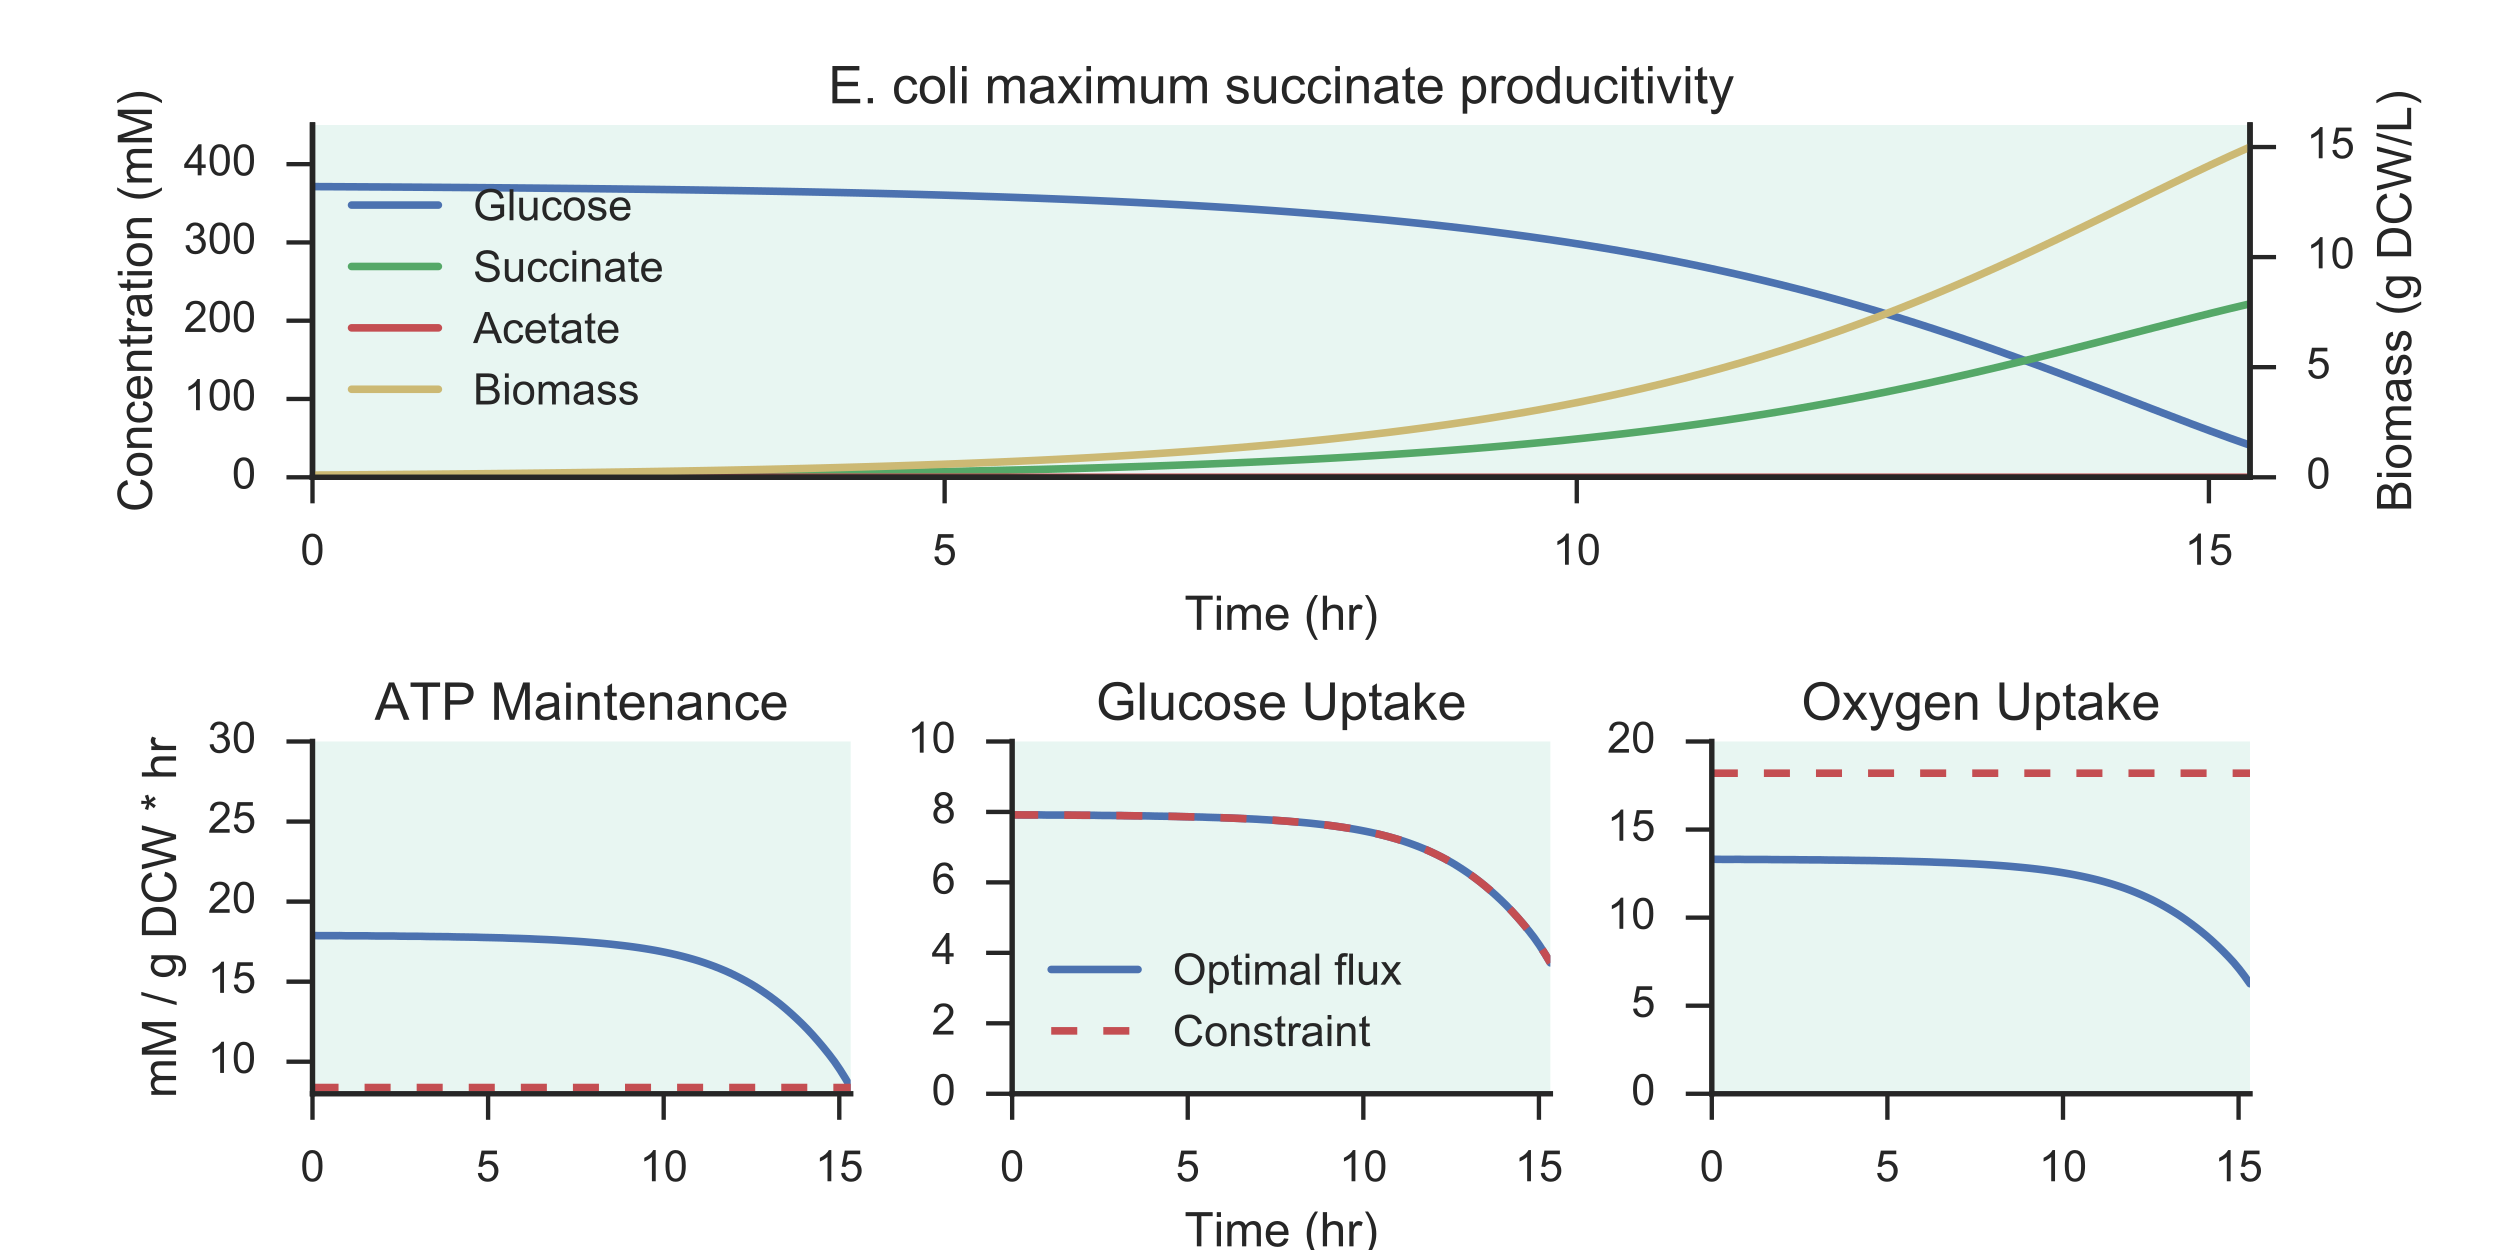 <?xml version="1.0" encoding="utf-8" standalone="no"?>
<!DOCTYPE svg PUBLIC "-//W3C//DTD SVG 1.1//EN"
  "http://www.w3.org/Graphics/SVG/1.1/DTD/svg11.dtd">
<!-- Created with matplotlib (http://matplotlib.org/) -->
<svg height="288pt" version="1.1" viewBox="0 0 576 288" width="576pt" xmlns="http://www.w3.org/2000/svg" xmlns:xlink="http://www.w3.org/1999/xlink">
 <defs>
  <style type="text/css">
*{stroke-linecap:butt;stroke-linejoin:round;stroke-miterlimit:100000;}
  </style>
 </defs>
 <g id="figure_1">
  <g id="patch_1">
   <path d="M 0 288 
L 576 288 
L 576 0 
L 0 0 
z
" style="fill:#ffffff;"/>
  </g>
  <g id="axes_1">
   <g id="patch_2">
    <path d="M 72 109.964 
L 518.4 109.964 
L 518.4 28.8 
L 72 28.8 
z
" style="fill:#ffffff;"/>
   </g>
   <g id="matplotlib.axis_1">
    <g id="xtick_1">
     <g id="line2d_1">
      <defs>
       <path d="M 0 0 
L 0 6 
" id="m0ae85901b7" style="stroke:#262626;"/>
      </defs>
      <g>
       <use style="fill:#262626;stroke:#262626;" x="72.0" xlink:href="#m0ae85901b7" y="109.964"/>
      </g>
     </g>
     <g id="text_1">
      <!-- 0 -->
      <defs>
       <path d="M 4.156 35.297 
Q 4.156 48 6.766 55.734 
Q 9.375 63.484 14.516 67.672 
Q 19.672 71.875 27.484 71.875 
Q 33.25 71.875 37.594 69.547 
Q 41.938 67.234 44.766 62.859 
Q 47.609 58.5 49.219 52.219 
Q 50.828 45.953 50.828 35.297 
Q 50.828 22.703 48.234 14.969 
Q 45.656 7.234 40.5 3 
Q 35.359 -1.219 27.484 -1.219 
Q 17.141 -1.219 11.234 6.203 
Q 4.156 15.141 4.156 35.297 
M 13.188 35.297 
Q 13.188 17.672 17.312 11.828 
Q 21.438 6 27.484 6 
Q 33.547 6 37.672 11.859 
Q 41.797 17.719 41.797 35.297 
Q 41.797 52.984 37.672 58.781 
Q 33.547 64.594 27.391 64.594 
Q 21.344 64.594 17.719 59.469 
Q 13.188 52.938 13.188 35.297 
" id="ArialMT-30"/>
      </defs>
      <g style="fill:#262626;" transform="translate(69.22 130.121)scale(0.1 -0.1)">
       <use xlink:href="#ArialMT-30"/>
      </g>
     </g>
    </g>
    <g id="xtick_2">
     <g id="line2d_2">
      <g>
       <use style="fill:#262626;stroke:#262626;" x="217.644" xlink:href="#m0ae85901b7" y="109.964"/>
      </g>
     </g>
     <g id="text_2">
      <!-- 5 -->
      <defs>
       <path d="M 4.156 18.75 
L 13.375 19.531 
Q 14.406 12.797 18.141 9.391 
Q 21.875 6 27.156 6 
Q 33.5 6 37.891 10.781 
Q 42.281 15.578 42.281 23.484 
Q 42.281 31 38.062 35.344 
Q 33.844 39.703 27 39.703 
Q 22.75 39.703 19.328 37.766 
Q 15.922 35.844 13.969 32.766 
L 5.719 33.844 
L 12.641 70.609 
L 48.25 70.609 
L 48.25 62.203 
L 19.672 62.203 
L 15.828 42.969 
Q 22.266 47.469 29.344 47.469 
Q 38.719 47.469 45.156 40.969 
Q 51.609 34.469 51.609 24.266 
Q 51.609 14.547 45.953 7.469 
Q 39.062 -1.219 27.156 -1.219 
Q 17.391 -1.219 11.203 4.25 
Q 5.031 9.719 4.156 18.75 
" id="ArialMT-35"/>
      </defs>
      <g style="fill:#262626;" transform="translate(214.864 130.121)scale(0.1 -0.1)">
       <use xlink:href="#ArialMT-35"/>
      </g>
     </g>
    </g>
    <g id="xtick_3">
     <g id="line2d_3">
      <g>
       <use style="fill:#262626;stroke:#262626;" x="363.289" xlink:href="#m0ae85901b7" y="109.964"/>
      </g>
     </g>
     <g id="text_3">
      <!-- 10 -->
      <defs>
       <path d="M 37.25 0 
L 28.469 0 
L 28.469 56 
Q 25.297 52.984 20.141 49.953 
Q 14.984 46.922 10.891 45.406 
L 10.891 53.906 
Q 18.266 57.375 23.781 62.297 
Q 29.297 67.234 31.594 71.875 
L 37.25 71.875 
z
" id="ArialMT-31"/>
      </defs>
      <g style="fill:#262626;" transform="translate(357.728 130.121)scale(0.1 -0.1)">
       <use xlink:href="#ArialMT-31"/>
       <use x="55.615" xlink:href="#ArialMT-30"/>
      </g>
     </g>
    </g>
    <g id="xtick_4">
     <g id="line2d_4">
      <g>
       <use style="fill:#262626;stroke:#262626;" x="508.933" xlink:href="#m0ae85901b7" y="109.964"/>
      </g>
     </g>
     <g id="text_4">
      <!-- 15 -->
      <g style="fill:#262626;" transform="translate(503.372 130.121)scale(0.1 -0.1)">
       <use xlink:href="#ArialMT-31"/>
       <use x="55.615" xlink:href="#ArialMT-35"/>
      </g>
     </g>
    </g>
    <g id="text_5">
     <!-- Time (hr) -->
     <defs>
      <path d="M 6.594 0 
L 6.594 71.578 
L 15.375 71.578 
L 15.375 45.906 
Q 21.531 53.031 30.906 53.031 
Q 36.672 53.031 40.922 50.75 
Q 45.172 48.484 47 44.484 
Q 48.828 40.484 48.828 32.859 
L 48.828 0 
L 40.047 0 
L 40.047 32.859 
Q 40.047 39.453 37.188 42.453 
Q 34.328 45.453 29.109 45.453 
Q 25.203 45.453 21.75 43.422 
Q 18.312 41.406 16.844 37.938 
Q 15.375 34.469 15.375 28.375 
L 15.375 0 
z
" id="ArialMT-68"/>
      <path d="M 23.391 -21.047 
Q 16.109 -11.859 11.078 0.438 
Q 6.062 12.75 6.062 25.922 
Q 6.062 37.547 9.812 48.188 
Q 14.203 60.547 23.391 72.797 
L 29.688 72.797 
Q 23.781 62.641 21.875 58.297 
Q 18.891 51.562 17.188 44.234 
Q 15.094 35.109 15.094 25.875 
Q 15.094 2.391 29.688 -21.047 
z
" id="ArialMT-28"/>
      <path id="ArialMT-20"/>
      <path d="M 6.594 0 
L 6.594 51.859 
L 14.453 51.859 
L 14.453 44.578 
Q 16.891 48.391 20.938 50.703 
Q 25 53.031 30.172 53.031 
Q 35.938 53.031 39.625 50.641 
Q 43.312 48.25 44.828 43.953 
Q 50.984 53.031 60.844 53.031 
Q 68.562 53.031 72.703 48.75 
Q 76.859 44.484 76.859 35.594 
L 76.859 0 
L 68.109 0 
L 68.109 32.672 
Q 68.109 37.938 67.25 40.25 
Q 66.406 42.578 64.156 43.984 
Q 61.922 45.406 58.891 45.406 
Q 53.422 45.406 49.797 41.766 
Q 46.188 38.141 46.188 30.125 
L 46.188 0 
L 37.406 0 
L 37.406 33.688 
Q 37.406 39.547 35.25 42.469 
Q 33.109 45.406 28.219 45.406 
Q 24.516 45.406 21.359 43.453 
Q 18.219 41.5 16.797 37.734 
Q 15.375 33.984 15.375 26.906 
L 15.375 0 
z
" id="ArialMT-6d"/>
      <path d="M 6.5 0 
L 6.5 51.859 
L 14.406 51.859 
L 14.406 44 
Q 17.438 49.516 20 51.266 
Q 22.562 53.031 25.641 53.031 
Q 30.078 53.031 34.672 50.203 
L 31.641 42.047 
Q 28.422 43.953 25.203 43.953 
Q 22.312 43.953 20.016 42.219 
Q 17.719 40.484 16.75 37.406 
Q 15.281 32.719 15.281 27.156 
L 15.281 0 
z
" id="ArialMT-72"/>
      <path d="M 6.641 61.469 
L 6.641 71.578 
L 15.438 71.578 
L 15.438 61.469 
z
M 6.641 0 
L 6.641 51.859 
L 15.438 51.859 
L 15.438 0 
z
" id="ArialMT-69"/>
      <path d="M 12.359 -21.047 
L 6.062 -21.047 
Q 20.656 2.391 20.656 25.875 
Q 20.656 35.062 18.562 44.094 
Q 16.891 51.422 13.922 58.156 
Q 12.016 62.547 6.062 72.797 
L 12.359 72.797 
Q 21.531 60.547 25.922 48.188 
Q 29.688 37.547 29.688 25.922 
Q 29.688 12.75 24.625 0.438 
Q 19.578 -11.859 12.359 -21.047 
" id="ArialMT-29"/>
      <path d="M 42.094 16.703 
L 51.172 15.578 
Q 49.031 7.625 43.219 3.219 
Q 37.406 -1.172 28.375 -1.172 
Q 17 -1.172 10.328 5.828 
Q 3.656 12.844 3.656 25.484 
Q 3.656 38.578 10.391 45.797 
Q 17.141 53.031 27.875 53.031 
Q 38.281 53.031 44.875 45.953 
Q 51.469 38.875 51.469 26.031 
Q 51.469 25.25 51.422 23.688 
L 12.75 23.688 
Q 13.234 15.141 17.578 10.594 
Q 21.922 6.062 28.422 6.062 
Q 33.25 6.062 36.672 8.594 
Q 40.094 11.141 42.094 16.703 
M 13.234 30.906 
L 42.188 30.906 
Q 41.609 37.453 38.875 40.719 
Q 34.672 45.797 27.984 45.797 
Q 21.922 45.797 17.797 41.75 
Q 13.672 37.703 13.234 30.906 
" id="ArialMT-65"/>
      <path d="M 25.922 0 
L 25.922 63.141 
L 2.344 63.141 
L 2.344 71.578 
L 59.078 71.578 
L 59.078 63.141 
L 35.406 63.141 
L 35.406 0 
z
" id="ArialMT-54"/>
     </defs>
     <g style="fill:#262626;" transform="translate(272.901 145.117)scale(0.11 -0.11)">
      <use xlink:href="#ArialMT-54"/>
      <use x="61.037" xlink:href="#ArialMT-69"/>
      <use x="83.254" xlink:href="#ArialMT-6d"/>
      <use x="166.555" xlink:href="#ArialMT-65"/>
      <use x="222.17" xlink:href="#ArialMT-20"/>
      <use x="249.953" xlink:href="#ArialMT-28"/>
      <use x="283.254" xlink:href="#ArialMT-68"/>
      <use x="338.869" xlink:href="#ArialMT-72"/>
      <use x="372.17" xlink:href="#ArialMT-29"/>
     </g>
    </g>
   </g>
   <g id="matplotlib.axis_2">
    <g id="ytick_1">
     <g id="line2d_5">
      <defs>
       <path d="M 0 0 
L -6 0 
" id="m049011b8a8" style="stroke:#262626;"/>
      </defs>
      <g>
       <use style="fill:#262626;stroke:#262626;" x="72.0" xlink:href="#m049011b8a8" y="109.964"/>
      </g>
     </g>
     <g id="text_6">
      <!-- 0 -->
      <g style="fill:#262626;" transform="translate(53.439 112.549)scale(0.1 -0.1)">
       <use xlink:href="#ArialMT-30"/>
      </g>
     </g>
    </g>
    <g id="ytick_2">
     <g id="line2d_6">
      <g>
       <use style="fill:#262626;stroke:#262626;" x="72.0" xlink:href="#m049011b8a8" y="91.927"/>
      </g>
     </g>
     <g id="text_7">
      <!-- 100 -->
      <g style="fill:#262626;" transform="translate(42.317 94.512)scale(0.1 -0.1)">
       <use xlink:href="#ArialMT-31"/>
       <use x="55.615" xlink:href="#ArialMT-30"/>
       <use x="111.23" xlink:href="#ArialMT-30"/>
      </g>
     </g>
    </g>
    <g id="ytick_3">
     <g id="line2d_7">
      <g>
       <use style="fill:#262626;stroke:#262626;" x="72.0" xlink:href="#m049011b8a8" y="73.891"/>
      </g>
     </g>
     <g id="text_8">
      <!-- 200 -->
      <defs>
       <path d="M 50.344 8.453 
L 50.344 0 
L 3.031 0 
Q 2.938 3.172 4.047 6.109 
Q 5.859 10.938 9.828 15.625 
Q 13.812 20.312 21.344 26.469 
Q 33.016 36.031 37.109 41.625 
Q 41.219 47.219 41.219 52.203 
Q 41.219 57.422 37.469 61 
Q 33.734 64.594 27.734 64.594 
Q 21.391 64.594 17.578 60.781 
Q 13.766 56.984 13.719 50.25 
L 4.688 51.172 
Q 5.609 61.281 11.656 66.578 
Q 17.719 71.875 27.938 71.875 
Q 38.234 71.875 44.234 66.156 
Q 50.25 60.453 50.25 52 
Q 50.25 47.703 48.484 43.547 
Q 46.734 39.406 42.656 34.812 
Q 38.578 30.219 29.109 22.219 
Q 21.188 15.578 18.938 13.203 
Q 16.703 10.844 15.234 8.453 
z
" id="ArialMT-32"/>
      </defs>
      <g style="fill:#262626;" transform="translate(42.317 76.476)scale(0.1 -0.1)">
       <use xlink:href="#ArialMT-32"/>
       <use x="55.615" xlink:href="#ArialMT-30"/>
       <use x="111.23" xlink:href="#ArialMT-30"/>
      </g>
     </g>
    </g>
    <g id="ytick_4">
     <g id="line2d_8">
      <g>
       <use style="fill:#262626;stroke:#262626;" x="72.0" xlink:href="#m049011b8a8" y="55.855"/>
      </g>
     </g>
     <g id="text_9">
      <!-- 300 -->
      <defs>
       <path d="M 4.203 18.891 
L 12.984 20.062 
Q 14.5 12.594 18.141 9.297 
Q 21.781 6 27 6 
Q 33.203 6 37.469 10.297 
Q 41.75 14.594 41.75 20.953 
Q 41.75 27 37.797 30.922 
Q 33.844 34.859 27.734 34.859 
Q 25.25 34.859 21.531 33.891 
L 22.516 41.609 
Q 23.391 41.5 23.922 41.5 
Q 29.547 41.5 34.031 44.422 
Q 38.531 47.359 38.531 53.469 
Q 38.531 58.297 35.25 61.469 
Q 31.984 64.656 26.812 64.656 
Q 21.688 64.656 18.266 61.422 
Q 14.844 58.203 13.875 51.766 
L 5.078 53.328 
Q 6.688 62.156 12.391 67.016 
Q 18.109 71.875 26.609 71.875 
Q 32.469 71.875 37.391 69.359 
Q 42.328 66.844 44.938 62.5 
Q 47.562 58.156 47.562 53.266 
Q 47.562 48.641 45.062 44.828 
Q 42.578 41.016 37.703 38.766 
Q 44.047 37.312 47.562 32.688 
Q 51.078 28.078 51.078 21.141 
Q 51.078 11.766 44.234 5.25 
Q 37.406 -1.266 26.953 -1.266 
Q 17.531 -1.266 11.297 4.344 
Q 5.078 9.969 4.203 18.891 
" id="ArialMT-33"/>
      </defs>
      <g style="fill:#262626;" transform="translate(42.317 58.44)scale(0.1 -0.1)">
       <use xlink:href="#ArialMT-33"/>
       <use x="55.615" xlink:href="#ArialMT-30"/>
       <use x="111.23" xlink:href="#ArialMT-30"/>
      </g>
     </g>
    </g>
    <g id="ytick_5">
     <g id="line2d_9">
      <g>
       <use style="fill:#262626;stroke:#262626;" x="72.0" xlink:href="#m049011b8a8" y="37.818"/>
      </g>
     </g>
     <g id="text_10">
      <!-- 400 -->
      <defs>
       <path d="M 32.328 0 
L 32.328 17.141 
L 1.266 17.141 
L 1.266 25.203 
L 33.938 71.578 
L 41.109 71.578 
L 41.109 25.203 
L 50.781 25.203 
L 50.781 17.141 
L 41.109 17.141 
L 41.109 0 
z
M 32.328 25.203 
L 32.328 57.469 
L 9.906 25.203 
z
" id="ArialMT-34"/>
      </defs>
      <g style="fill:#262626;" transform="translate(42.317 40.403)scale(0.1 -0.1)">
       <use xlink:href="#ArialMT-34"/>
       <use x="55.615" xlink:href="#ArialMT-30"/>
       <use x="111.23" xlink:href="#ArialMT-30"/>
      </g>
     </g>
    </g>
    <g id="text_11">
     <!-- Concentration (mM) -->
     <defs>
      <path d="M 40.438 6.391 
Q 35.547 2.25 31.031 0.531 
Q 26.516 -1.172 21.344 -1.172 
Q 12.797 -1.172 8.203 3 
Q 3.609 7.172 3.609 13.672 
Q 3.609 17.484 5.344 20.625 
Q 7.078 23.781 9.891 25.688 
Q 12.703 27.594 16.219 28.562 
Q 18.797 29.25 24.031 29.891 
Q 34.672 31.156 39.703 32.906 
Q 39.75 34.719 39.75 35.203 
Q 39.75 40.578 37.25 42.781 
Q 33.891 45.75 27.25 45.75 
Q 21.047 45.75 18.094 43.578 
Q 15.141 41.406 13.719 35.891 
L 5.125 37.062 
Q 6.297 42.578 8.984 45.969 
Q 11.672 49.359 16.75 51.188 
Q 21.828 53.031 28.516 53.031 
Q 35.156 53.031 39.297 51.469 
Q 43.453 49.906 45.406 47.531 
Q 47.359 45.172 48.141 41.547 
Q 48.578 39.312 48.578 33.453 
L 48.578 21.734 
Q 48.578 9.469 49.141 6.219 
Q 49.703 2.984 51.375 0 
L 42.188 0 
Q 40.828 2.734 40.438 6.391 
M 39.703 26.031 
Q 34.906 24.078 25.344 22.703 
Q 19.922 21.922 17.672 20.938 
Q 15.438 19.969 14.203 18.094 
Q 12.984 16.219 12.984 13.922 
Q 12.984 10.406 15.641 8.062 
Q 18.312 5.719 23.438 5.719 
Q 28.516 5.719 32.469 7.938 
Q 36.422 10.156 38.281 14.016 
Q 39.703 17 39.703 22.797 
z
" id="ArialMT-61"/>
      <path d="M 6.594 0 
L 6.594 51.859 
L 14.5 51.859 
L 14.5 44.484 
Q 20.219 53.031 31 53.031 
Q 35.688 53.031 39.625 51.344 
Q 43.562 49.656 45.516 46.922 
Q 47.469 44.188 48.25 40.438 
Q 48.734 37.984 48.734 31.891 
L 48.734 0 
L 39.938 0 
L 39.938 31.547 
Q 39.938 36.922 38.906 39.578 
Q 37.891 42.234 35.281 43.812 
Q 32.672 45.406 29.156 45.406 
Q 23.531 45.406 19.453 41.844 
Q 15.375 38.281 15.375 28.328 
L 15.375 0 
z
" id="ArialMT-6e"/>
      <path d="M 40.438 19 
L 49.078 17.875 
Q 47.656 8.938 41.812 3.875 
Q 35.984 -1.172 27.484 -1.172 
Q 16.844 -1.172 10.375 5.781 
Q 3.906 12.75 3.906 25.734 
Q 3.906 34.125 6.688 40.422 
Q 9.469 46.734 15.156 49.875 
Q 20.844 53.031 27.547 53.031 
Q 35.984 53.031 41.359 48.75 
Q 46.734 44.484 48.25 36.625 
L 39.703 35.297 
Q 38.484 40.531 35.375 43.156 
Q 32.281 45.797 27.875 45.797 
Q 21.234 45.797 17.078 41.031 
Q 12.938 36.281 12.938 25.984 
Q 12.938 15.531 16.938 10.797 
Q 20.953 6.062 27.391 6.062 
Q 32.562 6.062 36.031 9.234 
Q 39.5 12.406 40.438 19 
" id="ArialMT-63"/>
      <path d="M 7.422 0 
L 7.422 71.578 
L 21.688 71.578 
L 38.625 20.906 
Q 40.969 13.812 42.047 10.297 
Q 43.266 14.203 45.844 21.781 
L 62.984 71.578 
L 75.734 71.578 
L 75.734 0 
L 66.609 0 
L 66.609 59.906 
L 45.797 0 
L 37.25 0 
L 16.547 60.938 
L 16.547 0 
z
" id="ArialMT-4d"/>
      <path d="M 3.328 25.922 
Q 3.328 40.328 11.328 47.266 
Q 18.016 53.031 27.641 53.031 
Q 38.328 53.031 45.109 46.016 
Q 51.906 39.016 51.906 26.656 
Q 51.906 16.656 48.906 10.906 
Q 45.906 5.172 40.156 2 
Q 34.422 -1.172 27.641 -1.172 
Q 16.75 -1.172 10.031 5.812 
Q 3.328 12.797 3.328 25.922 
M 12.359 25.922 
Q 12.359 15.969 16.703 11.016 
Q 21.047 6.062 27.641 6.062 
Q 34.188 6.062 38.531 11.031 
Q 42.875 16.016 42.875 26.219 
Q 42.875 35.844 38.5 40.797 
Q 34.125 45.75 27.641 45.75 
Q 21.047 45.75 16.703 40.812 
Q 12.359 35.891 12.359 25.922 
" id="ArialMT-6f"/>
      <path d="M 25.781 7.859 
L 27.047 0.094 
Q 23.344 -0.688 20.406 -0.688 
Q 15.625 -0.688 12.984 0.828 
Q 10.359 2.344 9.281 4.812 
Q 8.203 7.281 8.203 15.188 
L 8.203 45.016 
L 1.766 45.016 
L 1.766 51.859 
L 8.203 51.859 
L 8.203 64.703 
L 16.938 69.969 
L 16.938 51.859 
L 25.781 51.859 
L 25.781 45.016 
L 16.938 45.016 
L 16.938 14.703 
Q 16.938 10.938 17.406 9.859 
Q 17.875 8.797 18.922 8.156 
Q 19.969 7.516 21.922 7.516 
Q 23.391 7.516 25.781 7.859 
" id="ArialMT-74"/>
      <path d="M 58.797 25.094 
L 68.266 22.703 
Q 65.281 11.031 57.547 4.906 
Q 49.812 -1.219 38.625 -1.219 
Q 27.047 -1.219 19.797 3.484 
Q 12.547 8.203 8.766 17.141 
Q 4.984 26.078 4.984 36.328 
Q 4.984 47.516 9.25 55.828 
Q 13.531 64.156 21.406 68.469 
Q 29.297 72.797 38.766 72.797 
Q 49.516 72.797 56.828 67.328 
Q 64.156 61.859 67.047 51.953 
L 57.719 49.75 
Q 55.219 57.562 50.484 61.125 
Q 45.75 64.703 38.578 64.703 
Q 30.328 64.703 24.781 60.734 
Q 19.234 56.781 16.984 50.109 
Q 14.75 43.453 14.75 36.375 
Q 14.75 27.25 17.406 20.438 
Q 20.062 13.625 25.672 10.25 
Q 31.297 6.891 37.844 6.891 
Q 45.797 6.891 51.312 11.469 
Q 56.844 16.062 58.797 25.094 
" id="ArialMT-43"/>
     </defs>
     <g style="fill:#262626;" transform="translate(35.002 117.976)rotate(-90.0)scale(0.11 -0.11)">
      <use xlink:href="#ArialMT-43"/>
      <use x="72.217" xlink:href="#ArialMT-6f"/>
      <use x="127.832" xlink:href="#ArialMT-6e"/>
      <use x="183.447" xlink:href="#ArialMT-63"/>
      <use x="233.447" xlink:href="#ArialMT-65"/>
      <use x="289.062" xlink:href="#ArialMT-6e"/>
      <use x="344.678" xlink:href="#ArialMT-74"/>
      <use x="372.461" xlink:href="#ArialMT-72"/>
      <use x="405.762" xlink:href="#ArialMT-61"/>
      <use x="461.377" xlink:href="#ArialMT-74"/>
      <use x="489.16" xlink:href="#ArialMT-69"/>
      <use x="511.377" xlink:href="#ArialMT-6f"/>
      <use x="566.992" xlink:href="#ArialMT-6e"/>
      <use x="622.607" xlink:href="#ArialMT-20"/>
      <use x="650.391" xlink:href="#ArialMT-28"/>
      <use x="683.691" xlink:href="#ArialMT-6d"/>
      <use x="766.992" xlink:href="#ArialMT-4d"/>
      <use x="850.293" xlink:href="#ArialMT-29"/>
     </g>
    </g>
   </g>
   <g id="patch_3">
    <path clip-path="url(#p2c4be153a6)" d="M 72 109.964 
L 72 28.8 
L 518.411 28.8 
L 518.411 109.964 
z
" style="fill:#e8f6f2;"/>
   </g>
   <g id="line2d_10">
    <path clip-path="url(#p2c4be153a6)" d="M 72 42.992 
L 76.509 43.015 
L 81.018 43.039 
L 85.528 43.065 
L 90.037 43.091 
L 94.546 43.12 
L 99.055 43.15 
L 103.564 43.181 
L 108.074 43.215 
L 112.583 43.25 
L 117.092 43.287 
L 121.601 43.327 
L 126.11 43.369 
L 130.62 43.413 
L 135.129 43.459 
L 139.638 43.508 
L 144.147 43.56 
L 148.656 43.615 
L 153.166 43.673 
L 157.675 43.734 
L 162.184 43.799 
L 166.693 43.867 
L 171.202 43.94 
L 175.712 44.016 
L 180.221 44.096 
L 184.73 44.182 
L 189.239 44.272 
L 193.748 44.367 
L 198.258 44.467 
L 202.767 44.573 
L 207.276 44.685 
L 211.785 44.803 
L 216.294 44.928 
L 220.804 45.059 
L 225.313 45.199 
L 229.822 45.345 
L 234.331 45.501 
L 238.84 45.664 
L 243.35 45.837 
L 247.859 46.019 
L 252.368 46.212 
L 256.877 46.415 
L 261.386 46.63 
L 265.896 46.856 
L 270.405 47.095 
L 274.914 47.347 
L 279.423 47.612 
L 283.932 47.892 
L 288.442 48.188 
L 292.951 48.499 
L 297.46 48.828 
L 301.969 49.174 
L 306.478 49.538 
L 310.988 49.923 
L 315.497 50.328 
L 320.006 50.754 
L 324.515 51.203 
L 329.024 51.675 
L 333.534 52.172 
L 338.043 52.695 
L 342.552 53.245 
L 347.061 53.824 
L 351.57 54.431 
L 356.08 55.07 
L 360.589 55.74 
L 365.098 56.444 
L 369.607 57.182 
L 374.117 57.955 
L 378.626 58.766 
L 383.135 59.615 
L 387.644 60.503 
L 392.153 61.431 
L 396.663 62.402 
L 401.172 63.415 
L 405.681 64.471 
L 410.19 65.572 
L 414.699 66.718 
L 419.209 67.909 
L 423.718 69.146 
L 428.227 70.429 
L 432.736 71.757 
L 437.245 73.131 
L 441.755 74.549 
L 446.264 76.011 
L 450.773 77.514 
L 455.282 79.057 
L 459.791 80.639 
L 464.301 82.256 
L 468.81 83.904 
L 473.319 85.58 
L 477.828 87.28 
L 482.337 88.999 
L 486.847 90.732 
L 491.356 92.472 
L 495.865 94.211 
L 500.374 95.941 
L 504.883 97.658 
L 509.393 99.346 
L 513.902 100.992 
L 518.411 102.581 
" style="fill:none;stroke:#4c72b0;stroke-linecap:round;stroke-width:1.75;"/>
   </g>
   <g id="line2d_11">
    <path clip-path="url(#p2c4be153a6)" d="M 72 109.964 
L 76.509 109.948 
L 81.018 109.932 
L 85.528 109.915 
L 90.037 109.897 
L 94.546 109.878 
L 99.055 109.858 
L 103.564 109.837 
L 108.074 109.815 
L 112.583 109.791 
L 117.092 109.766 
L 121.601 109.739 
L 126.11 109.711 
L 130.62 109.682 
L 135.129 109.651 
L 139.638 109.618 
L 144.147 109.583 
L 148.656 109.546 
L 153.166 109.507 
L 157.675 109.466 
L 162.184 109.423 
L 166.693 109.377 
L 171.202 109.328 
L 175.712 109.277 
L 180.221 109.223 
L 184.73 109.166 
L 189.239 109.106 
L 193.748 109.042 
L 198.258 108.975 
L 202.767 108.904 
L 207.276 108.829 
L 211.785 108.749 
L 216.294 108.666 
L 220.804 108.577 
L 225.313 108.484 
L 229.822 108.386 
L 234.331 108.282 
L 238.84 108.172 
L 243.35 108.056 
L 247.859 107.933 
L 252.368 107.804 
L 256.877 107.668 
L 261.386 107.524 
L 265.896 107.372 
L 270.405 107.212 
L 274.914 107.043 
L 279.423 106.865 
L 283.932 106.677 
L 288.442 106.479 
L 292.951 106.27 
L 297.46 106.05 
L 301.969 105.818 
L 306.478 105.573 
L 310.988 105.316 
L 315.497 105.044 
L 320.006 104.758 
L 324.515 104.457 
L 329.024 104.14 
L 333.534 103.807 
L 338.043 103.456 
L 342.552 103.087 
L 347.061 102.699 
L 351.57 102.292 
L 356.08 101.864 
L 360.589 101.414 
L 365.098 100.942 
L 369.607 100.447 
L 374.117 99.928 
L 378.626 99.385 
L 383.135 98.816 
L 387.644 98.22 
L 392.153 97.597 
L 396.663 96.946 
L 401.172 96.267 
L 405.681 95.558 
L 410.19 94.82 
L 414.699 94.052 
L 419.209 93.252 
L 423.718 92.423 
L 428.227 91.563 
L 432.736 90.672 
L 437.245 89.75 
L 441.755 88.799 
L 446.264 87.819 
L 450.773 86.811 
L 455.282 85.776 
L 459.791 84.715 
L 464.301 83.631 
L 468.81 82.525 
L 473.319 81.401 
L 477.828 80.261 
L 482.337 79.108 
L 486.847 77.945 
L 491.356 76.779 
L 495.865 75.612 
L 500.374 74.452 
L 504.883 73.301 
L 509.393 72.168 
L 513.902 71.065 
L 518.411 69.999 
" style="fill:none;stroke:#55a868;stroke-linecap:round;stroke-width:1.75;"/>
   </g>
   <g id="line2d_12">
    <path clip-path="url(#p2c4be153a6)" d="M 72 109.964 
L 76.509 109.964 
L 81.018 109.964 
L 85.528 109.964 
L 90.037 109.964 
L 94.546 109.964 
L 99.055 109.964 
L 103.564 109.964 
L 108.074 109.964 
L 112.583 109.964 
L 117.092 109.964 
L 121.601 109.964 
L 126.11 109.964 
L 130.62 109.964 
L 135.129 109.964 
L 139.638 109.964 
L 144.147 109.964 
L 148.656 109.964 
L 153.166 109.964 
L 157.675 109.964 
L 162.184 109.964 
L 166.693 109.964 
L 171.202 109.964 
L 175.712 109.964 
L 180.221 109.964 
L 184.73 109.964 
L 189.239 109.964 
L 193.748 109.964 
L 198.258 109.964 
L 202.767 109.964 
L 207.276 109.964 
L 211.785 109.964 
L 216.294 109.964 
L 220.804 109.964 
L 225.313 109.964 
L 229.822 109.964 
L 234.331 109.964 
L 238.84 109.964 
L 243.35 109.964 
L 247.859 109.964 
L 252.368 109.964 
L 256.877 109.964 
L 261.386 109.964 
L 265.896 109.964 
L 270.405 109.964 
L 274.914 109.964 
L 279.423 109.964 
L 283.932 109.964 
L 288.442 109.964 
L 292.951 109.964 
L 297.46 109.964 
L 301.969 109.964 
L 306.478 109.964 
L 310.988 109.964 
L 315.497 109.964 
L 320.006 109.964 
L 324.515 109.964 
L 329.024 109.964 
L 333.534 109.964 
L 338.043 109.964 
L 342.552 109.964 
L 347.061 109.964 
L 351.57 109.964 
L 356.08 109.964 
L 360.589 109.964 
L 365.098 109.964 
L 369.607 109.964 
L 374.117 109.964 
L 378.626 109.964 
L 383.135 109.964 
L 387.644 109.964 
L 392.153 109.964 
L 396.663 109.964 
L 401.172 109.964 
L 405.681 109.964 
L 410.19 109.964 
L 414.699 109.964 
L 419.209 109.964 
L 423.718 109.964 
L 428.227 109.964 
L 432.736 109.964 
L 437.245 109.964 
L 441.755 109.964 
L 446.264 109.964 
L 450.773 109.964 
L 455.282 109.964 
L 459.791 109.964 
L 464.301 109.964 
L 468.81 109.964 
L 473.319 109.964 
L 477.828 109.964 
L 482.337 109.964 
L 486.847 109.964 
L 491.356 109.964 
L 495.865 109.964 
L 500.374 109.964 
L 504.883 109.964 
L 509.393 109.964 
L 513.902 109.964 
L 518.411 109.964 
" style="fill:none;stroke:#c44e52;stroke-linecap:round;stroke-width:1.75;"/>
   </g>
   <g id="patch_4">
    <path d="M 72 109.964 
L 72 28.8 
" style="fill:none;stroke:#262626;stroke-linecap:square;stroke-linejoin:miter;stroke-width:1.25;"/>
   </g>
   <g id="patch_5">
    <path d="M 72 109.964 
L 518.4 109.964 
" style="fill:none;stroke:#262626;stroke-linecap:square;stroke-linejoin:miter;stroke-width:1.25;"/>
   </g>
   <g id="patch_6">
    <path d="M 518.4 109.964 
L 518.4 28.8 
" style="fill:none;stroke:#262626;stroke-linecap:square;stroke-linejoin:miter;stroke-width:1.25;"/>
   </g>
   <g id="text_12">
    <!-- E. coli maximum succinate producitivity -->
    <defs>
     <path d="M 6.203 -19.969 
L 5.219 -11.719 
Q 8.109 -12.5 10.25 -12.5 
Q 13.188 -12.5 14.938 -11.516 
Q 16.703 -10.547 17.828 -8.797 
Q 18.656 -7.469 20.516 -2.25 
Q 20.75 -1.516 21.297 -0.094 
L 1.609 51.859 
L 11.078 51.859 
L 21.875 21.828 
Q 23.969 16.109 25.641 9.812 
Q 27.156 15.875 29.25 21.625 
L 40.328 51.859 
L 49.125 51.859 
L 29.391 -0.875 
Q 26.219 -9.422 24.469 -12.641 
Q 22.125 -17 19.094 -19.016 
Q 16.062 -21.047 11.859 -21.047 
Q 9.328 -21.047 6.203 -19.969 
" id="ArialMT-79"/>
     <path d="M 9.078 0 
L 9.078 10.016 
L 19.094 10.016 
L 19.094 0 
z
" id="ArialMT-2e"/>
     <path d="M 7.906 0 
L 7.906 71.578 
L 59.672 71.578 
L 59.672 63.141 
L 17.391 63.141 
L 17.391 41.219 
L 56.984 41.219 
L 56.984 32.812 
L 17.391 32.812 
L 17.391 8.453 
L 61.328 8.453 
L 61.328 0 
z
" id="ArialMT-45"/>
     <path d="M 0.734 0 
L 19.672 26.953 
L 2.156 51.859 
L 13.141 51.859 
L 21.094 39.703 
Q 23.344 36.234 24.703 33.891 
Q 26.859 37.109 28.656 39.594 
L 37.406 51.859 
L 47.906 51.859 
L 29.984 27.438 
L 49.266 0 
L 38.484 0 
L 27.828 16.109 
L 25 20.453 
L 11.375 0 
z
" id="ArialMT-78"/>
     <path d="M 40.578 0 
L 40.578 7.625 
Q 34.516 -1.172 24.125 -1.172 
Q 19.531 -1.172 15.547 0.578 
Q 11.578 2.344 9.641 5 
Q 7.719 7.672 6.938 11.531 
Q 6.391 14.109 6.391 19.734 
L 6.391 51.859 
L 15.188 51.859 
L 15.188 23.094 
Q 15.188 16.219 15.719 13.812 
Q 16.547 10.359 19.234 8.375 
Q 21.922 6.391 25.875 6.391 
Q 29.828 6.391 33.297 8.422 
Q 36.766 10.453 38.203 13.938 
Q 39.656 17.438 39.656 24.078 
L 39.656 51.859 
L 48.438 51.859 
L 48.438 0 
z
" id="ArialMT-75"/>
     <path d="M 40.234 0 
L 40.234 6.547 
Q 35.297 -1.172 25.734 -1.172 
Q 19.531 -1.172 14.328 2.25 
Q 9.125 5.672 6.266 11.797 
Q 3.422 17.922 3.422 25.875 
Q 3.422 33.641 6 39.969 
Q 8.594 46.297 13.766 49.656 
Q 18.953 53.031 25.344 53.031 
Q 30.031 53.031 33.688 51.047 
Q 37.359 49.078 39.656 45.906 
L 39.656 71.578 
L 48.391 71.578 
L 48.391 0 
z
M 12.453 25.875 
Q 12.453 15.922 16.641 10.984 
Q 20.844 6.062 26.562 6.062 
Q 32.328 6.062 36.344 10.766 
Q 40.375 15.484 40.375 25.141 
Q 40.375 35.797 36.266 40.766 
Q 32.172 45.75 26.172 45.75 
Q 20.312 45.75 16.375 40.969 
Q 12.453 36.188 12.453 25.875 
" id="ArialMT-64"/>
     <path d="M 21 0 
L 1.266 51.859 
L 10.547 51.859 
L 21.688 20.797 
Q 23.484 15.766 25 10.359 
Q 26.172 14.453 28.266 20.219 
L 39.797 51.859 
L 48.828 51.859 
L 29.203 0 
z
" id="ArialMT-76"/>
     <path d="M 3.078 15.484 
L 11.766 16.844 
Q 12.5 11.625 15.844 8.844 
Q 19.188 6.062 25.203 6.062 
Q 31.25 6.062 34.172 8.516 
Q 37.109 10.984 37.109 14.312 
Q 37.109 17.281 34.516 19 
Q 32.719 20.172 25.531 21.969 
Q 15.875 24.422 12.141 26.203 
Q 8.406 27.984 6.469 31.125 
Q 4.547 34.281 4.547 38.094 
Q 4.547 41.547 6.125 44.5 
Q 7.719 47.469 10.453 49.422 
Q 12.5 50.922 16.031 51.969 
Q 19.578 53.031 23.641 53.031 
Q 29.734 53.031 34.344 51.266 
Q 38.969 49.516 41.156 46.5 
Q 43.359 43.5 44.188 38.484 
L 35.594 37.312 
Q 35.016 41.312 32.203 43.547 
Q 29.391 45.797 24.266 45.797 
Q 18.219 45.797 15.625 43.797 
Q 13.031 41.797 13.031 39.109 
Q 13.031 37.406 14.109 36.031 
Q 15.188 34.625 17.484 33.688 
Q 18.797 33.203 25.25 31.453 
Q 34.578 28.953 38.25 27.359 
Q 41.938 25.781 44.031 22.75 
Q 46.141 19.734 46.141 15.234 
Q 46.141 10.844 43.578 6.953 
Q 41.016 3.078 36.172 0.953 
Q 31.344 -1.172 25.25 -1.172 
Q 15.141 -1.172 9.844 3.031 
Q 4.547 7.234 3.078 15.484 
" id="ArialMT-73"/>
     <path d="M 6.391 0 
L 6.391 71.578 
L 15.188 71.578 
L 15.188 0 
z
" id="ArialMT-6c"/>
     <path d="M 6.594 -19.875 
L 6.594 51.859 
L 14.594 51.859 
L 14.594 45.125 
Q 17.438 49.078 21 51.047 
Q 24.562 53.031 29.641 53.031 
Q 36.281 53.031 41.359 49.609 
Q 46.438 46.188 49.016 39.953 
Q 51.609 33.734 51.609 26.312 
Q 51.609 18.359 48.75 11.984 
Q 45.906 5.609 40.453 2.219 
Q 35.016 -1.172 29 -1.172 
Q 24.609 -1.172 21.109 0.688 
Q 17.625 2.547 15.375 5.375 
L 15.375 -19.875 
z
M 14.547 25.641 
Q 14.547 15.625 18.594 10.844 
Q 22.656 6.062 28.422 6.062 
Q 34.281 6.062 38.453 11.016 
Q 42.625 15.969 42.625 26.375 
Q 42.625 36.281 38.547 41.203 
Q 34.469 46.141 28.812 46.141 
Q 23.188 46.141 18.859 40.891 
Q 14.547 35.641 14.547 25.641 
" id="ArialMT-70"/>
    </defs>
    <g style="fill:#262626;" transform="translate(190.838 23.8)scale(0.12 -0.12)">
     <use xlink:href="#ArialMT-45"/>
     <use x="66.699" xlink:href="#ArialMT-2e"/>
     <use x="94.482" xlink:href="#ArialMT-20"/>
     <use x="122.266" xlink:href="#ArialMT-63"/>
     <use x="172.266" xlink:href="#ArialMT-6f"/>
     <use x="227.881" xlink:href="#ArialMT-6c"/>
     <use x="250.098" xlink:href="#ArialMT-69"/>
     <use x="272.314" xlink:href="#ArialMT-20"/>
     <use x="300.098" xlink:href="#ArialMT-6d"/>
     <use x="383.398" xlink:href="#ArialMT-61"/>
     <use x="439.014" xlink:href="#ArialMT-78"/>
     <use x="489.014" xlink:href="#ArialMT-69"/>
     <use x="511.23" xlink:href="#ArialMT-6d"/>
     <use x="594.531" xlink:href="#ArialMT-75"/>
     <use x="650.146" xlink:href="#ArialMT-6d"/>
     <use x="733.447" xlink:href="#ArialMT-20"/>
     <use x="761.23" xlink:href="#ArialMT-73"/>
     <use x="811.23" xlink:href="#ArialMT-75"/>
     <use x="866.846" xlink:href="#ArialMT-63"/>
     <use x="916.846" xlink:href="#ArialMT-63"/>
     <use x="966.846" xlink:href="#ArialMT-69"/>
     <use x="989.062" xlink:href="#ArialMT-6e"/>
     <use x="1044.678" xlink:href="#ArialMT-61"/>
     <use x="1100.293" xlink:href="#ArialMT-74"/>
     <use x="1128.076" xlink:href="#ArialMT-65"/>
     <use x="1183.691" xlink:href="#ArialMT-20"/>
     <use x="1211.475" xlink:href="#ArialMT-70"/>
     <use x="1267.09" xlink:href="#ArialMT-72"/>
     <use x="1300.391" xlink:href="#ArialMT-6f"/>
     <use x="1356.006" xlink:href="#ArialMT-64"/>
     <use x="1411.621" xlink:href="#ArialMT-75"/>
     <use x="1467.236" xlink:href="#ArialMT-63"/>
     <use x="1517.236" xlink:href="#ArialMT-69"/>
     <use x="1539.453" xlink:href="#ArialMT-74"/>
     <use x="1567.236" xlink:href="#ArialMT-69"/>
     <use x="1589.453" xlink:href="#ArialMT-76"/>
     <use x="1639.453" xlink:href="#ArialMT-69"/>
     <use x="1661.67" xlink:href="#ArialMT-74"/>
     <use x="1689.453" xlink:href="#ArialMT-79"/>
    </g>
   </g>
   <g id="legend_1">
    <g id="line2d_13">
     <path d="M 81 47.249 
L 101 47.249 
" style="fill:none;stroke:#4c72b0;stroke-linecap:round;stroke-width:1.75;"/>
    </g>
    <g id="line2d_14"/>
    <g id="text_13">
     <!-- Glucose -->
     <defs>
      <path d="M 41.219 28.078 
L 41.219 36.469 
L 71.531 36.531 
L 71.531 9.969 
Q 64.547 4.391 57.125 1.578 
Q 49.703 -1.219 41.891 -1.219 
Q 31.344 -1.219 22.719 3.297 
Q 14.109 7.812 9.719 16.359 
Q 5.328 24.906 5.328 35.453 
Q 5.328 45.906 9.688 54.953 
Q 14.062 64.016 22.266 68.406 
Q 30.469 72.797 41.156 72.797 
Q 48.922 72.797 55.188 70.281 
Q 61.469 67.781 65.031 63.281 
Q 68.609 58.797 70.453 51.562 
L 61.922 49.219 
Q 60.297 54.688 57.906 57.812 
Q 55.516 60.938 51.062 62.812 
Q 46.625 64.703 41.219 64.703 
Q 34.719 64.703 29.984 62.719 
Q 25.25 60.75 22.344 57.516 
Q 19.438 54.297 17.828 50.438 
Q 15.094 43.797 15.094 36.031 
Q 15.094 26.469 18.391 20.016 
Q 21.688 13.578 27.984 10.453 
Q 34.281 7.328 41.359 7.328 
Q 47.516 7.328 53.375 9.688 
Q 59.234 12.062 62.25 14.75 
L 62.25 28.078 
z
" id="ArialMT-47"/>
     </defs>
     <g style="fill:#262626;" transform="translate(109.0 50.749)scale(0.1 -0.1)">
      <use xlink:href="#ArialMT-47"/>
      <use x="77.783" xlink:href="#ArialMT-6c"/>
      <use x="100.0" xlink:href="#ArialMT-75"/>
      <use x="155.615" xlink:href="#ArialMT-63"/>
      <use x="205.615" xlink:href="#ArialMT-6f"/>
      <use x="261.23" xlink:href="#ArialMT-73"/>
      <use x="311.23" xlink:href="#ArialMT-65"/>
     </g>
    </g>
    <g id="line2d_15">
     <path d="M 81 61.394 
L 101 61.394 
" style="fill:none;stroke:#55a868;stroke-linecap:round;stroke-width:1.75;"/>
    </g>
    <g id="line2d_16"/>
    <g id="text_14">
     <!-- Succinate -->
     <defs>
      <path d="M 4.5 23 
L 13.422 23.781 
Q 14.062 18.406 16.375 14.969 
Q 18.703 11.531 23.578 9.406 
Q 28.469 7.281 34.578 7.281 
Q 39.984 7.281 44.141 8.891 
Q 48.297 10.5 50.312 13.297 
Q 52.344 16.109 52.344 19.438 
Q 52.344 22.797 50.391 25.312 
Q 48.438 27.828 43.953 29.547 
Q 41.062 30.672 31.203 33.031 
Q 21.344 35.406 17.391 37.5 
Q 12.25 40.188 9.734 44.156 
Q 7.234 48.141 7.234 53.078 
Q 7.234 58.5 10.297 63.203 
Q 13.375 67.922 19.281 70.359 
Q 25.203 72.797 32.422 72.797 
Q 40.375 72.797 46.453 70.234 
Q 52.547 67.672 55.812 62.688 
Q 59.078 57.719 59.328 51.422 
L 50.25 50.734 
Q 49.516 57.516 45.281 60.984 
Q 41.062 64.453 32.812 64.453 
Q 24.219 64.453 20.281 61.297 
Q 16.359 58.156 16.359 53.719 
Q 16.359 49.859 19.141 47.359 
Q 21.875 44.875 33.422 42.266 
Q 44.969 39.656 49.266 37.703 
Q 55.516 34.812 58.484 30.391 
Q 61.469 25.984 61.469 20.219 
Q 61.469 14.5 58.203 9.438 
Q 54.938 4.391 48.797 1.578 
Q 42.672 -1.219 35.016 -1.219 
Q 25.297 -1.219 18.719 1.609 
Q 12.156 4.438 8.422 10.125 
Q 4.688 15.828 4.5 23 
" id="ArialMT-53"/>
     </defs>
     <g style="fill:#262626;" transform="translate(109.0 64.894)scale(0.1 -0.1)">
      <use xlink:href="#ArialMT-53"/>
      <use x="66.699" xlink:href="#ArialMT-75"/>
      <use x="122.314" xlink:href="#ArialMT-63"/>
      <use x="172.314" xlink:href="#ArialMT-63"/>
      <use x="222.314" xlink:href="#ArialMT-69"/>
      <use x="244.531" xlink:href="#ArialMT-6e"/>
      <use x="300.146" xlink:href="#ArialMT-61"/>
      <use x="355.762" xlink:href="#ArialMT-74"/>
      <use x="383.545" xlink:href="#ArialMT-65"/>
     </g>
    </g>
    <g id="line2d_17">
     <path d="M 81 75.54 
L 101 75.54 
" style="fill:none;stroke:#c44e52;stroke-linecap:round;stroke-width:1.75;"/>
    </g>
    <g id="line2d_18"/>
    <g id="text_15">
     <!-- Acetate -->
     <defs>
      <path d="M -0.141 0 
L 27.344 71.578 
L 37.547 71.578 
L 66.844 0 
L 56.062 0 
L 47.703 21.688 
L 17.781 21.688 
L 9.906 0 
z
M 20.516 29.391 
L 44.781 29.391 
L 37.312 49.219 
Q 33.891 58.25 32.234 64.062 
Q 30.859 57.172 28.375 50.391 
z
" id="ArialMT-41"/>
     </defs>
     <g style="fill:#262626;" transform="translate(109.0 79.04)scale(0.1 -0.1)">
      <use xlink:href="#ArialMT-41"/>
      <use x="66.699" xlink:href="#ArialMT-63"/>
      <use x="116.699" xlink:href="#ArialMT-65"/>
      <use x="172.314" xlink:href="#ArialMT-74"/>
      <use x="200.098" xlink:href="#ArialMT-61"/>
      <use x="255.713" xlink:href="#ArialMT-74"/>
      <use x="283.496" xlink:href="#ArialMT-65"/>
     </g>
    </g>
    <g id="line2d_19">
     <path d="M 81 89.685 
L 101 89.685 
" style="fill:none;stroke:#ccb974;stroke-linecap:round;stroke-width:1.75;"/>
    </g>
    <g id="line2d_20"/>
    <g id="text_16">
     <!-- Biomass -->
     <defs>
      <path d="M 7.328 0 
L 7.328 71.578 
L 34.188 71.578 
Q 42.391 71.578 47.344 69.406 
Q 52.297 67.234 55.094 62.719 
Q 57.906 58.203 57.906 53.266 
Q 57.906 48.688 55.422 44.625 
Q 52.938 40.578 47.906 38.094 
Q 54.391 36.188 57.875 31.594 
Q 61.375 27 61.375 20.75 
Q 61.375 15.719 59.25 11.391 
Q 57.125 7.078 54 4.734 
Q 50.875 2.391 46.156 1.188 
Q 41.453 0 34.625 0 
z
M 16.797 41.5 
L 32.281 41.5 
Q 38.578 41.5 41.312 42.328 
Q 44.922 43.406 46.75 45.891 
Q 48.578 48.391 48.578 52.156 
Q 48.578 55.719 46.875 58.422 
Q 45.172 61.141 41.984 62.141 
Q 38.812 63.141 31.109 63.141 
L 16.797 63.141 
z
M 16.797 8.453 
L 34.625 8.453 
Q 39.203 8.453 41.062 8.797 
Q 44.344 9.375 46.531 10.734 
Q 48.734 12.109 50.141 14.719 
Q 51.562 17.328 51.562 20.75 
Q 51.562 24.75 49.516 27.703 
Q 47.469 30.672 43.828 31.859 
Q 40.188 33.062 33.344 33.062 
L 16.797 33.062 
z
" id="ArialMT-42"/>
     </defs>
     <g style="fill:#262626;" transform="translate(109.0 93.185)scale(0.1 -0.1)">
      <use xlink:href="#ArialMT-42"/>
      <use x="66.699" xlink:href="#ArialMT-69"/>
      <use x="88.916" xlink:href="#ArialMT-6f"/>
      <use x="144.531" xlink:href="#ArialMT-6d"/>
      <use x="227.832" xlink:href="#ArialMT-61"/>
      <use x="283.447" xlink:href="#ArialMT-73"/>
      <use x="333.447" xlink:href="#ArialMT-73"/>
     </g>
    </g>
   </g>
  </g>
  <g id="axes_2">
   <g id="matplotlib.axis_3">
    <g id="ytick_6">
     <g id="line2d_21">
      <defs>
       <path d="M 0 0 
L 6 0 
" id="m0e7aaf4960" style="stroke:#262626;"/>
      </defs>
      <g>
       <use style="fill:#262626;stroke:#262626;" x="518.4" xlink:href="#m0e7aaf4960" y="109.964"/>
      </g>
     </g>
     <g id="text_17">
      <!-- 0 -->
      <g style="fill:#262626;" transform="translate(531.4 112.549)scale(0.1 -0.1)">
       <use xlink:href="#ArialMT-30"/>
      </g>
     </g>
    </g>
    <g id="ytick_7">
     <g id="line2d_22">
      <g>
       <use style="fill:#262626;stroke:#262626;" x="518.4" xlink:href="#m0e7aaf4960" y="84.6"/>
      </g>
     </g>
     <g id="text_18">
      <!-- 5 -->
      <g style="fill:#262626;" transform="translate(531.4 87.185)scale(0.1 -0.1)">
       <use xlink:href="#ArialMT-35"/>
      </g>
     </g>
    </g>
    <g id="ytick_8">
     <g id="line2d_23">
      <g>
       <use style="fill:#262626;stroke:#262626;" x="518.4" xlink:href="#m0e7aaf4960" y="59.236"/>
      </g>
     </g>
     <g id="text_19">
      <!-- 10 -->
      <g style="fill:#262626;" transform="translate(531.4 61.822)scale(0.1 -0.1)">
       <use xlink:href="#ArialMT-31"/>
       <use x="55.615" xlink:href="#ArialMT-30"/>
      </g>
     </g>
    </g>
    <g id="ytick_9">
     <g id="line2d_24">
      <g>
       <use style="fill:#262626;stroke:#262626;" x="518.4" xlink:href="#m0e7aaf4960" y="33.873"/>
      </g>
     </g>
     <g id="text_20">
      <!-- 15 -->
      <g style="fill:#262626;" transform="translate(531.4 36.458)scale(0.1 -0.1)">
       <use xlink:href="#ArialMT-31"/>
       <use x="55.615" xlink:href="#ArialMT-35"/>
      </g>
     </g>
    </g>
    <g id="text_21">
     <!-- Biomass (g DCW/L) -->
     <defs>
      <path d="M 0 -1.219 
L 20.75 72.797 
L 27.781 72.797 
L 7.078 -1.219 
z
" id="ArialMT-2f"/>
      <path d="M 7.719 0 
L 7.719 71.578 
L 32.375 71.578 
Q 40.719 71.578 45.125 70.562 
Q 51.266 69.141 55.609 65.438 
Q 61.281 60.641 64.078 53.188 
Q 66.891 45.75 66.891 36.188 
Q 66.891 28.031 64.984 21.734 
Q 63.094 15.438 60.109 11.297 
Q 57.125 7.172 53.578 4.797 
Q 50.047 2.438 45.047 1.219 
Q 40.047 0 33.547 0 
z
M 17.188 8.453 
L 32.469 8.453 
Q 39.547 8.453 43.578 9.766 
Q 47.609 11.078 50 13.484 
Q 53.375 16.844 55.25 22.531 
Q 57.125 28.219 57.125 36.328 
Q 57.125 47.562 53.438 53.594 
Q 49.75 59.625 44.484 61.672 
Q 40.672 63.141 32.234 63.141 
L 17.188 63.141 
z
" id="ArialMT-44"/>
      <path d="M 7.328 0 
L 7.328 71.578 
L 16.797 71.578 
L 16.797 8.453 
L 52.047 8.453 
L 52.047 0 
z
" id="ArialMT-4c"/>
      <path d="M 20.219 0 
L 1.219 71.578 
L 10.938 71.578 
L 21.828 24.656 
Q 23.578 17.281 24.859 10.016 
Q 27.594 21.484 28.078 23.25 
L 41.703 71.578 
L 53.125 71.578 
L 63.375 35.359 
Q 67.234 21.875 68.953 10.016 
Q 70.312 16.797 72.516 25.594 
L 83.734 71.578 
L 93.266 71.578 
L 73.641 0 
L 64.5 0 
L 49.422 54.547 
Q 47.516 61.375 47.172 62.938 
Q 46.047 58.016 45.062 54.547 
L 29.891 0 
z
" id="ArialMT-57"/>
      <path d="M 4.984 -4.297 
L 13.531 -5.562 
Q 14.062 -9.516 16.5 -11.328 
Q 19.781 -13.766 25.438 -13.766 
Q 31.547 -13.766 34.859 -11.328 
Q 38.188 -8.891 39.359 -4.5 
Q 40.047 -1.812 39.984 6.781 
Q 34.234 0 25.641 0 
Q 14.938 0 9.078 7.719 
Q 3.219 15.438 3.219 26.219 
Q 3.219 33.641 5.906 39.906 
Q 8.594 46.188 13.688 49.609 
Q 18.797 53.031 25.688 53.031 
Q 34.859 53.031 40.828 45.609 
L 40.828 51.859 
L 48.922 51.859 
L 48.922 7.031 
Q 48.922 -5.078 46.453 -10.125 
Q 44 -15.188 38.641 -18.109 
Q 33.297 -21.047 25.484 -21.047 
Q 16.219 -21.047 10.5 -16.875 
Q 4.781 -12.703 4.984 -4.297 
M 12.25 26.859 
Q 12.25 16.656 16.297 11.969 
Q 20.359 7.281 26.469 7.281 
Q 32.516 7.281 36.609 11.938 
Q 40.719 16.609 40.719 26.562 
Q 40.719 36.078 36.5 40.906 
Q 32.281 45.75 26.312 45.75 
Q 20.453 45.75 16.344 40.984 
Q 12.25 36.234 12.25 26.859 
" id="ArialMT-67"/>
     </defs>
     <g style="fill:#262626;" transform="translate(555.53 117.97)rotate(-90.0)scale(0.11 -0.11)">
      <use xlink:href="#ArialMT-42"/>
      <use x="66.699" xlink:href="#ArialMT-69"/>
      <use x="88.916" xlink:href="#ArialMT-6f"/>
      <use x="144.531" xlink:href="#ArialMT-6d"/>
      <use x="227.832" xlink:href="#ArialMT-61"/>
      <use x="283.447" xlink:href="#ArialMT-73"/>
      <use x="333.447" xlink:href="#ArialMT-73"/>
      <use x="383.447" xlink:href="#ArialMT-20"/>
      <use x="411.23" xlink:href="#ArialMT-28"/>
      <use x="444.531" xlink:href="#ArialMT-67"/>
      <use x="500.146" xlink:href="#ArialMT-20"/>
      <use x="527.93" xlink:href="#ArialMT-44"/>
      <use x="600.146" xlink:href="#ArialMT-43"/>
      <use x="672.363" xlink:href="#ArialMT-57"/>
      <use x="766.748" xlink:href="#ArialMT-2f"/>
      <use x="794.531" xlink:href="#ArialMT-4c"/>
      <use x="850.146" xlink:href="#ArialMT-29"/>
     </g>
    </g>
   </g>
   <g id="line2d_25">
    <path clip-path="url(#p2c4be153a6)" d="M 72 109.456 
L 76.509 109.428 
L 81.018 109.397 
L 85.528 109.365 
L 90.037 109.331 
L 94.546 109.295 
L 99.055 109.257 
L 103.564 109.217 
L 108.074 109.174 
L 112.583 109.13 
L 117.092 109.082 
L 121.601 109.032 
L 126.11 108.979 
L 130.62 108.923 
L 135.129 108.864 
L 139.638 108.802 
L 144.147 108.736 
L 148.656 108.667 
L 153.166 108.593 
L 157.675 108.515 
L 162.184 108.433 
L 166.693 108.347 
L 171.202 108.255 
L 175.712 108.158 
L 180.221 108.056 
L 184.73 107.948 
L 189.239 107.834 
L 193.748 107.713 
L 198.258 107.586 
L 202.767 107.452 
L 207.276 107.31 
L 211.785 107.16 
L 216.294 107.002 
L 220.804 106.835 
L 225.313 106.658 
L 229.822 106.472 
L 234.331 106.275 
L 238.84 106.067 
L 243.35 105.848 
L 247.859 105.617 
L 252.368 105.373 
L 256.877 105.115 
L 261.386 104.843 
L 265.896 104.556 
L 270.405 104.253 
L 274.914 103.934 
L 279.423 103.597 
L 283.932 103.241 
L 288.442 102.867 
L 292.951 102.471 
L 297.46 102.055 
L 301.969 101.616 
L 306.478 101.153 
L 310.988 100.666 
L 315.497 100.152 
L 320.006 99.612 
L 324.515 99.042 
L 329.024 98.443 
L 333.534 97.812 
L 338.043 97.149 
L 342.552 96.451 
L 347.061 95.718 
L 351.57 94.947 
L 356.08 94.137 
L 360.589 93.287 
L 365.098 92.395 
L 369.607 91.459 
L 374.117 90.477 
L 378.626 89.449 
L 383.135 88.372 
L 387.644 87.246 
L 392.153 86.068 
L 396.663 84.837 
L 401.172 83.552 
L 405.681 82.212 
L 410.19 80.816 
L 414.699 79.363 
L 419.209 77.851 
L 423.718 76.282 
L 428.227 74.656 
L 432.736 72.971 
L 437.245 71.228 
L 441.755 69.429 
L 446.264 67.575 
L 450.773 65.669 
L 455.282 63.711 
L 459.791 61.705 
L 464.301 59.654 
L 468.81 57.564 
L 473.319 55.437 
L 477.828 53.281 
L 482.337 51.1 
L 486.847 48.902 
L 491.356 46.696 
L 495.865 44.489 
L 500.374 42.295 
L 504.883 40.118 
L 509.393 37.976 
L 513.902 35.889 
L 518.411 33.873 
" style="fill:none;stroke:#ccb974;stroke-linecap:round;stroke-width:1.75;"/>
   </g>
   <g id="patch_7">
    <path d="M 72 109.964 
L 72 28.8 
" style="fill:none;stroke:#262626;stroke-linecap:square;stroke-linejoin:miter;stroke-width:1.25;"/>
   </g>
   <g id="patch_8">
    <path d="M 72 109.964 
L 518.4 109.964 
" style="fill:none;stroke:#262626;stroke-linecap:square;stroke-linejoin:miter;stroke-width:1.25;"/>
   </g>
   <g id="patch_9">
    <path d="M 518.4 109.964 
L 518.4 28.8 
" style="fill:none;stroke:#262626;stroke-linecap:square;stroke-linejoin:miter;stroke-width:1.25;"/>
   </g>
  </g>
  <g id="axes_3">
   <g id="patch_10">
    <path d="M 72 252 
L 196 252 
L 196 170.836 
L 72 170.836 
z
" style="fill:#ffffff;"/>
   </g>
   <g id="matplotlib.axis_4">
    <g id="xtick_5">
     <g id="line2d_26">
      <g>
       <use style="fill:#262626;stroke:#262626;" x="72.0" xlink:href="#m0ae85901b7" y="252.0"/>
      </g>
     </g>
     <g id="text_22">
      <!-- 0 -->
      <g style="fill:#262626;" transform="translate(69.22 272.158)scale(0.1 -0.1)">
       <use xlink:href="#ArialMT-30"/>
      </g>
     </g>
    </g>
    <g id="xtick_6">
     <g id="line2d_27">
      <g>
       <use style="fill:#262626;stroke:#262626;" x="112.457" xlink:href="#m0ae85901b7" y="252.0"/>
      </g>
     </g>
     <g id="text_23">
      <!-- 5 -->
      <g style="fill:#262626;" transform="translate(109.676 272.158)scale(0.1 -0.1)">
       <use xlink:href="#ArialMT-35"/>
      </g>
     </g>
    </g>
    <g id="xtick_7">
     <g id="line2d_28">
      <g>
       <use style="fill:#262626;stroke:#262626;" x="152.914" xlink:href="#m0ae85901b7" y="252.0"/>
      </g>
     </g>
     <g id="text_24">
      <!-- 10 -->
      <g style="fill:#262626;" transform="translate(147.353 272.158)scale(0.1 -0.1)">
       <use xlink:href="#ArialMT-31"/>
       <use x="55.615" xlink:href="#ArialMT-30"/>
      </g>
     </g>
    </g>
    <g id="xtick_8">
     <g id="line2d_29">
      <g>
       <use style="fill:#262626;stroke:#262626;" x="193.37" xlink:href="#m0ae85901b7" y="252.0"/>
      </g>
     </g>
     <g id="text_25">
      <!-- 15 -->
      <g style="fill:#262626;" transform="translate(187.809 272.158)scale(0.1 -0.1)">
       <use xlink:href="#ArialMT-31"/>
       <use x="55.615" xlink:href="#ArialMT-35"/>
      </g>
     </g>
    </g>
   </g>
   <g id="matplotlib.axis_5">
    <g id="ytick_10">
     <g id="line2d_30">
      <g>
       <use style="fill:#262626;stroke:#262626;" x="72.0" xlink:href="#m049011b8a8" y="244.621"/>
      </g>
     </g>
     <g id="text_26">
      <!-- 10 -->
      <g style="fill:#262626;" transform="translate(47.878 247.207)scale(0.1 -0.1)">
       <use xlink:href="#ArialMT-31"/>
       <use x="55.615" xlink:href="#ArialMT-30"/>
      </g>
     </g>
    </g>
    <g id="ytick_11">
     <g id="line2d_31">
      <g>
       <use style="fill:#262626;stroke:#262626;" x="72.0" xlink:href="#m049011b8a8" y="226.175"/>
      </g>
     </g>
     <g id="text_27">
      <!-- 15 -->
      <g style="fill:#262626;" transform="translate(47.878 228.76)scale(0.1 -0.1)">
       <use xlink:href="#ArialMT-31"/>
       <use x="55.615" xlink:href="#ArialMT-35"/>
      </g>
     </g>
    </g>
    <g id="ytick_12">
     <g id="line2d_32">
      <g>
       <use style="fill:#262626;stroke:#262626;" x="72.0" xlink:href="#m049011b8a8" y="207.729"/>
      </g>
     </g>
     <g id="text_28">
      <!-- 20 -->
      <g style="fill:#262626;" transform="translate(47.878 210.314)scale(0.1 -0.1)">
       <use xlink:href="#ArialMT-32"/>
       <use x="55.615" xlink:href="#ArialMT-30"/>
      </g>
     </g>
    </g>
    <g id="ytick_13">
     <g id="line2d_33">
      <g>
       <use style="fill:#262626;stroke:#262626;" x="72.0" xlink:href="#m049011b8a8" y="189.283"/>
      </g>
     </g>
     <g id="text_29">
      <!-- 25 -->
      <g style="fill:#262626;" transform="translate(47.878 191.868)scale(0.1 -0.1)">
       <use xlink:href="#ArialMT-32"/>
       <use x="55.615" xlink:href="#ArialMT-35"/>
      </g>
     </g>
    </g>
    <g id="ytick_14">
     <g id="line2d_34">
      <g>
       <use style="fill:#262626;stroke:#262626;" x="72.0" xlink:href="#m049011b8a8" y="170.836"/>
      </g>
     </g>
     <g id="text_30">
      <!-- 30 -->
      <g style="fill:#262626;" transform="translate(47.878 173.422)scale(0.1 -0.1)">
       <use xlink:href="#ArialMT-33"/>
       <use x="55.615" xlink:href="#ArialMT-30"/>
      </g>
     </g>
    </g>
    <g id="text_31">
     <!-- mM / g DCW * hr -->
     <defs>
      <path d="M 3.125 58.453 
L 5.375 65.375 
Q 13.141 62.641 16.656 60.641 
Q 15.719 69.484 15.672 72.797 
L 22.75 72.797 
Q 22.609 67.969 21.625 60.688 
Q 26.656 63.234 33.156 65.375 
L 35.406 58.453 
Q 29.203 56.391 23.25 55.719 
Q 26.219 53.125 31.641 46.484 
L 25.781 42.328 
Q 22.953 46.188 19.094 52.828 
Q 15.484 45.953 12.75 42.328 
L 6.984 46.484 
Q 12.641 53.469 15.094 55.719 
Q 8.797 56.938 3.125 58.453 
" id="ArialMT-2a"/>
     </defs>
     <g style="fill:#262626;" transform="translate(40.563 252.973)rotate(-90.0)scale(0.11 -0.11)">
      <use xlink:href="#ArialMT-6d"/>
      <use x="83.301" xlink:href="#ArialMT-4d"/>
      <use x="166.602" xlink:href="#ArialMT-20"/>
      <use x="194.385" xlink:href="#ArialMT-2f"/>
      <use x="222.168" xlink:href="#ArialMT-20"/>
      <use x="249.951" xlink:href="#ArialMT-67"/>
      <use x="305.566" xlink:href="#ArialMT-20"/>
      <use x="333.35" xlink:href="#ArialMT-44"/>
      <use x="405.566" xlink:href="#ArialMT-43"/>
      <use x="477.783" xlink:href="#ArialMT-57"/>
      <use x="572.168" xlink:href="#ArialMT-20"/>
      <use x="599.951" xlink:href="#ArialMT-2a"/>
      <use x="638.867" xlink:href="#ArialMT-20"/>
      <use x="666.65" xlink:href="#ArialMT-68"/>
      <use x="722.266" xlink:href="#ArialMT-72"/>
     </g>
    </g>
   </g>
   <g id="patch_11">
    <path clip-path="url(#pea8783e5ab)" d="M 72 252 
L 72 170.836 
L 196.003 170.836 
L 196.003 252 
z
" style="fill:#e8f6f2;"/>
   </g>
   <g id="line2d_35">
    <path clip-path="url(#pea8783e5ab)" d="M 72 215.538 
L 73.253 215.573 
L 74.505 215.582 
L 75.758 215.581 
L 77.01 215.581 
L 78.263 215.568 
L 79.515 215.603 
L 80.768 215.613 
L 82.02 215.613 
L 83.273 215.615 
L 84.526 215.607 
L 85.778 215.642 
L 87.031 215.653 
L 88.283 215.656 
L 89.536 215.661 
L 90.788 215.657 
L 92.041 215.693 
L 93.293 215.707 
L 94.546 215.713 
L 95.799 215.722 
L 97.051 215.724 
L 98.304 215.762 
L 99.556 215.779 
L 100.809 215.789 
L 102.061 215.803 
L 103.314 215.812 
L 104.566 215.853 
L 105.819 215.875 
L 107.072 215.891 
L 108.324 215.912 
L 109.577 215.93 
L 110.829 215.976 
L 112.082 216.005 
L 113.334 216.03 
L 114.587 216.06 
L 115.839 216.089 
L 117.092 216.143 
L 118.345 216.182 
L 119.597 216.217 
L 120.85 216.26 
L 122.102 216.304 
L 123.355 216.369 
L 124.607 216.422 
L 125.86 216.474 
L 127.112 216.534 
L 128.365 216.597 
L 129.618 216.678 
L 130.87 216.752 
L 132.123 216.826 
L 133.375 216.91 
L 134.628 217 
L 135.88 217.106 
L 137.133 217.208 
L 138.385 217.315 
L 139.638 217.433 
L 140.891 217.56 
L 142.143 217.702 
L 143.396 217.846 
L 144.648 217.999 
L 145.901 218.165 
L 147.153 218.344 
L 148.406 218.537 
L 149.658 218.741 
L 150.911 218.96 
L 152.164 219.195 
L 153.416 219.447 
L 154.669 219.715 
L 155.921 220.005 
L 157.174 220.316 
L 158.426 220.648 
L 159.679 221.004 
L 160.931 221.379 
L 162.184 221.789 
L 163.437 222.229 
L 164.689 222.695 
L 165.942 223.192 
L 167.194 223.717 
L 168.447 224.29 
L 169.699 224.903 
L 170.952 225.549 
L 172.204 226.234 
L 173.457 226.956 
L 174.71 227.741 
L 175.962 228.576 
L 177.215 229.448 
L 178.467 230.371 
L 179.72 231.341 
L 180.972 232.384 
L 182.225 233.485 
L 183.477 234.631 
L 184.73 235.835 
L 185.983 237.099 
L 187.235 238.451 
L 188.488 239.876 
L 189.74 241.359 
L 190.993 242.92 
L 192.245 244.576 
L 193.498 246.414 
L 194.75 248.415 
L 196.003 250.561 
" style="fill:none;stroke:#4c72b0;stroke-linecap:round;stroke-width:1.75;"/>
   </g>
   <g id="line2d_36">
    <path clip-path="url(#pea8783e5ab)" d="M 72 250.561 
L 73.253 250.561 
L 74.505 250.561 
L 75.758 250.561 
L 77.01 250.561 
L 78.263 250.561 
L 79.515 250.561 
L 80.768 250.561 
L 82.02 250.561 
L 83.273 250.561 
L 84.526 250.561 
L 85.778 250.561 
L 87.031 250.561 
L 88.283 250.561 
L 89.536 250.561 
L 90.788 250.561 
L 92.041 250.561 
L 93.293 250.561 
L 94.546 250.561 
L 95.799 250.561 
L 97.051 250.561 
L 98.304 250.561 
L 99.556 250.561 
L 100.809 250.561 
L 102.061 250.561 
L 103.314 250.561 
L 104.566 250.561 
L 105.819 250.561 
L 107.072 250.561 
L 108.324 250.561 
L 109.577 250.561 
L 110.829 250.561 
L 112.082 250.561 
L 113.334 250.561 
L 114.587 250.561 
L 115.839 250.561 
L 117.092 250.561 
L 118.345 250.561 
L 119.597 250.561 
L 120.85 250.561 
L 122.102 250.561 
L 123.355 250.561 
L 124.607 250.561 
L 125.86 250.561 
L 127.112 250.561 
L 128.365 250.561 
L 129.618 250.561 
L 130.87 250.561 
L 132.123 250.561 
L 133.375 250.561 
L 134.628 250.561 
L 135.88 250.561 
L 137.133 250.561 
L 138.385 250.561 
L 139.638 250.561 
L 140.891 250.561 
L 142.143 250.561 
L 143.396 250.561 
L 144.648 250.561 
L 145.901 250.561 
L 147.153 250.561 
L 148.406 250.561 
L 149.658 250.561 
L 150.911 250.561 
L 152.164 250.561 
L 153.416 250.561 
L 154.669 250.561 
L 155.921 250.561 
L 157.174 250.561 
L 158.426 250.561 
L 159.679 250.561 
L 160.931 250.561 
L 162.184 250.561 
L 163.437 250.561 
L 164.689 250.561 
L 165.942 250.561 
L 167.194 250.561 
L 168.447 250.561 
L 169.699 250.561 
L 170.952 250.561 
L 172.204 250.561 
L 173.457 250.561 
L 174.71 250.561 
L 175.962 250.561 
L 177.215 250.561 
L 178.467 250.561 
L 179.72 250.561 
L 180.972 250.561 
L 182.225 250.561 
L 183.477 250.561 
L 184.73 250.561 
L 185.983 250.561 
L 187.235 250.561 
L 188.488 250.561 
L 189.74 250.561 
L 190.993 250.561 
L 192.245 250.561 
L 193.498 250.561 
L 194.75 250.561 
L 196.003 250.561 
" style="fill:none;stroke:#c44e52;stroke-dasharray:6,6;stroke-dashoffset:0.0;stroke-width:1.75;"/>
   </g>
   <g id="patch_12">
    <path d="M 72 252 
L 72 170.836 
" style="fill:none;stroke:#262626;stroke-linecap:square;stroke-linejoin:miter;stroke-width:1.25;"/>
   </g>
   <g id="patch_13">
    <path d="M 72 252 
L 196 252 
" style="fill:none;stroke:#262626;stroke-linecap:square;stroke-linejoin:miter;stroke-width:1.25;"/>
   </g>
   <g id="text_32">
    <!-- ATP Maintenance -->
    <defs>
     <path d="M 7.719 0 
L 7.719 71.578 
L 34.719 71.578 
Q 41.844 71.578 45.609 70.906 
Q 50.875 70.016 54.438 67.547 
Q 58.016 65.094 60.188 60.641 
Q 62.359 56.203 62.359 50.875 
Q 62.359 41.75 56.547 35.422 
Q 50.734 29.109 35.547 29.109 
L 17.188 29.109 
L 17.188 0 
z
M 17.188 37.547 
L 35.688 37.547 
Q 44.875 37.547 48.734 40.969 
Q 52.594 44.391 52.594 50.594 
Q 52.594 55.078 50.312 58.266 
Q 48.047 61.469 44.344 62.5 
Q 41.938 63.141 35.5 63.141 
L 17.188 63.141 
z
" id="ArialMT-50"/>
    </defs>
    <g style="fill:#262626;" transform="translate(86.318 165.836)scale(0.12 -0.12)">
     <use xlink:href="#ArialMT-41"/>
     <use x="66.59" xlink:href="#ArialMT-54"/>
     <use x="127.674" xlink:href="#ArialMT-50"/>
     <use x="194.357" xlink:href="#ArialMT-20"/>
     <use x="222.141" xlink:href="#ArialMT-4d"/>
     <use x="305.441" xlink:href="#ArialMT-61"/>
     <use x="361.057" xlink:href="#ArialMT-69"/>
     <use x="383.273" xlink:href="#ArialMT-6e"/>
     <use x="438.889" xlink:href="#ArialMT-74"/>
     <use x="466.672" xlink:href="#ArialMT-65"/>
     <use x="522.287" xlink:href="#ArialMT-6e"/>
     <use x="577.902" xlink:href="#ArialMT-61"/>
     <use x="633.518" xlink:href="#ArialMT-6e"/>
     <use x="689.133" xlink:href="#ArialMT-63"/>
     <use x="739.133" xlink:href="#ArialMT-65"/>
    </g>
   </g>
  </g>
  <g id="axes_4">
   <g id="patch_14">
    <path d="M 233.2 252 
L 357.2 252 
L 357.2 170.836 
L 233.2 170.836 
z
" style="fill:#ffffff;"/>
   </g>
   <g id="matplotlib.axis_6">
    <g id="xtick_9">
     <g id="line2d_37">
      <g>
       <use style="fill:#262626;stroke:#262626;" x="233.2" xlink:href="#m0ae85901b7" y="252.0"/>
      </g>
     </g>
     <g id="text_33">
      <!-- 0 -->
      <g style="fill:#262626;" transform="translate(230.42 272.158)scale(0.1 -0.1)">
       <use xlink:href="#ArialMT-30"/>
      </g>
     </g>
    </g>
    <g id="xtick_10">
     <g id="line2d_38">
      <g>
       <use style="fill:#262626;stroke:#262626;" x="273.657" xlink:href="#m0ae85901b7" y="252.0"/>
      </g>
     </g>
     <g id="text_34">
      <!-- 5 -->
      <g style="fill:#262626;" transform="translate(270.876 272.158)scale(0.1 -0.1)">
       <use xlink:href="#ArialMT-35"/>
      </g>
     </g>
    </g>
    <g id="xtick_11">
     <g id="line2d_39">
      <g>
       <use style="fill:#262626;stroke:#262626;" x="314.114" xlink:href="#m0ae85901b7" y="252.0"/>
      </g>
     </g>
     <g id="text_35">
      <!-- 10 -->
      <g style="fill:#262626;" transform="translate(308.553 272.158)scale(0.1 -0.1)">
       <use xlink:href="#ArialMT-31"/>
       <use x="55.615" xlink:href="#ArialMT-30"/>
      </g>
     </g>
    </g>
    <g id="xtick_12">
     <g id="line2d_40">
      <g>
       <use style="fill:#262626;stroke:#262626;" x="354.57" xlink:href="#m0ae85901b7" y="252.0"/>
      </g>
     </g>
     <g id="text_36">
      <!-- 15 -->
      <g style="fill:#262626;" transform="translate(349.009 272.158)scale(0.1 -0.1)">
       <use xlink:href="#ArialMT-31"/>
       <use x="55.615" xlink:href="#ArialMT-35"/>
      </g>
     </g>
    </g>
    <g id="text_37">
     <!-- Time (hr) -->
     <g style="fill:#262626;" transform="translate(272.901 287.153)scale(0.11 -0.11)">
      <use xlink:href="#ArialMT-54"/>
      <use x="61.037" xlink:href="#ArialMT-69"/>
      <use x="83.254" xlink:href="#ArialMT-6d"/>
      <use x="166.555" xlink:href="#ArialMT-65"/>
      <use x="222.17" xlink:href="#ArialMT-20"/>
      <use x="249.953" xlink:href="#ArialMT-28"/>
      <use x="283.254" xlink:href="#ArialMT-68"/>
      <use x="338.869" xlink:href="#ArialMT-72"/>
      <use x="372.17" xlink:href="#ArialMT-29"/>
     </g>
    </g>
   </g>
   <g id="matplotlib.axis_7">
    <g id="ytick_15">
     <g id="line2d_41">
      <g>
       <use style="fill:#262626;stroke:#262626;" x="233.2" xlink:href="#m049011b8a8" y="252.0"/>
      </g>
     </g>
     <g id="text_38">
      <!-- 0 -->
      <g style="fill:#262626;" transform="translate(214.639 254.585)scale(0.1 -0.1)">
       <use xlink:href="#ArialMT-30"/>
      </g>
     </g>
    </g>
    <g id="ytick_16">
     <g id="line2d_42">
      <g>
       <use style="fill:#262626;stroke:#262626;" x="233.2" xlink:href="#m049011b8a8" y="235.767"/>
      </g>
     </g>
     <g id="text_39">
      <!-- 2 -->
      <g style="fill:#262626;" transform="translate(214.639 238.352)scale(0.1 -0.1)">
       <use xlink:href="#ArialMT-32"/>
      </g>
     </g>
    </g>
    <g id="ytick_17">
     <g id="line2d_43">
      <g>
       <use style="fill:#262626;stroke:#262626;" x="233.2" xlink:href="#m049011b8a8" y="219.535"/>
      </g>
     </g>
     <g id="text_40">
      <!-- 4 -->
      <g style="fill:#262626;" transform="translate(214.639 222.12)scale(0.1 -0.1)">
       <use xlink:href="#ArialMT-34"/>
      </g>
     </g>
    </g>
    <g id="ytick_18">
     <g id="line2d_44">
      <g>
       <use style="fill:#262626;stroke:#262626;" x="233.2" xlink:href="#m049011b8a8" y="203.302"/>
      </g>
     </g>
     <g id="text_41">
      <!-- 6 -->
      <defs>
       <path d="M 49.75 54.047 
L 41.016 53.375 
Q 39.844 58.547 37.703 60.891 
Q 34.125 64.656 28.906 64.656 
Q 24.703 64.656 21.531 62.312 
Q 17.391 59.281 14.984 53.469 
Q 12.594 47.656 12.5 36.922 
Q 15.672 41.75 20.266 44.094 
Q 24.859 46.438 29.891 46.438 
Q 38.672 46.438 44.844 39.969 
Q 51.031 33.5 51.031 23.25 
Q 51.031 16.5 48.125 10.719 
Q 45.219 4.938 40.141 1.859 
Q 35.062 -1.219 28.609 -1.219 
Q 17.625 -1.219 10.688 6.859 
Q 3.766 14.938 3.766 33.5 
Q 3.766 54.25 11.422 63.672 
Q 18.109 71.875 29.438 71.875 
Q 37.891 71.875 43.281 67.141 
Q 48.688 62.406 49.75 54.047 
M 13.875 23.188 
Q 13.875 18.656 15.797 14.5 
Q 17.719 10.359 21.188 8.172 
Q 24.656 6 28.469 6 
Q 34.031 6 38.031 10.484 
Q 42.047 14.984 42.047 22.703 
Q 42.047 30.125 38.078 34.391 
Q 34.125 38.672 28.125 38.672 
Q 22.172 38.672 18.016 34.391 
Q 13.875 30.125 13.875 23.188 
" id="ArialMT-36"/>
      </defs>
      <g style="fill:#262626;" transform="translate(214.639 205.887)scale(0.1 -0.1)">
       <use xlink:href="#ArialMT-36"/>
      </g>
     </g>
    </g>
    <g id="ytick_19">
     <g id="line2d_45">
      <g>
       <use style="fill:#262626;stroke:#262626;" x="233.2" xlink:href="#m049011b8a8" y="187.069"/>
      </g>
     </g>
     <g id="text_42">
      <!-- 8 -->
      <defs>
       <path d="M 17.672 38.812 
Q 12.203 40.828 9.562 44.531 
Q 6.938 48.25 6.938 53.422 
Q 6.938 61.234 12.547 66.547 
Q 18.172 71.875 27.484 71.875 
Q 36.859 71.875 42.578 66.422 
Q 48.297 60.984 48.297 53.172 
Q 48.297 48.188 45.672 44.5 
Q 43.062 40.828 37.75 38.812 
Q 44.344 36.672 47.781 31.875 
Q 51.219 27.094 51.219 20.453 
Q 51.219 11.281 44.719 5.031 
Q 38.234 -1.219 27.641 -1.219 
Q 17.047 -1.219 10.547 5.047 
Q 4.047 11.328 4.047 20.703 
Q 4.047 27.688 7.594 32.391 
Q 11.141 37.109 17.672 38.812 
M 15.922 53.719 
Q 15.922 48.641 19.188 45.406 
Q 22.469 42.188 27.688 42.188 
Q 32.766 42.188 36.016 45.375 
Q 39.266 48.578 39.266 53.219 
Q 39.266 58.062 35.906 61.359 
Q 32.562 64.656 27.594 64.656 
Q 22.562 64.656 19.234 61.422 
Q 15.922 58.203 15.922 53.719 
M 13.094 20.656 
Q 13.094 16.891 14.875 13.375 
Q 16.656 9.859 20.172 7.922 
Q 23.688 6 27.734 6 
Q 34.031 6 38.125 10.047 
Q 42.234 14.109 42.234 20.359 
Q 42.234 26.703 38.016 30.859 
Q 33.797 35.016 27.438 35.016 
Q 21.234 35.016 17.156 30.906 
Q 13.094 26.812 13.094 20.656 
" id="ArialMT-38"/>
      </defs>
      <g style="fill:#262626;" transform="translate(214.639 189.654)scale(0.1 -0.1)">
       <use xlink:href="#ArialMT-38"/>
      </g>
     </g>
    </g>
    <g id="ytick_20">
     <g id="line2d_46">
      <g>
       <use style="fill:#262626;stroke:#262626;" x="233.2" xlink:href="#m049011b8a8" y="170.836"/>
      </g>
     </g>
     <g id="text_43">
      <!-- 10 -->
      <g style="fill:#262626;" transform="translate(209.078 173.422)scale(0.1 -0.1)">
       <use xlink:href="#ArialMT-31"/>
       <use x="55.615" xlink:href="#ArialMT-30"/>
      </g>
     </g>
    </g>
   </g>
   <g id="patch_15">
    <path clip-path="url(#p27c2e07118)" d="M 233.2 252 
L 233.2 170.836 
L 357.203 170.836 
L 357.203 252 
z
" style="fill:#e8f6f2;"/>
   </g>
   <g id="line2d_47">
    <path clip-path="url(#p27c2e07118)" d="M 233.2 187.719 
L 234.453 187.753 
L 235.705 187.763 
L 236.958 187.761 
L 238.21 187.761 
L 239.463 187.748 
L 240.715 187.782 
L 241.968 187.792 
L 243.22 187.792 
L 244.473 187.795 
L 245.726 187.786 
L 246.978 187.82 
L 248.231 187.832 
L 249.483 187.834 
L 250.736 187.839 
L 251.988 187.836 
L 253.241 187.871 
L 254.493 187.884 
L 255.746 187.889 
L 256.999 187.898 
L 258.251 187.901 
L 259.504 187.937 
L 260.756 187.954 
L 262.009 187.964 
L 263.261 187.978 
L 264.514 187.987 
L 265.766 188.027 
L 267.019 188.048 
L 268.272 188.064 
L 269.524 188.084 
L 270.777 188.102 
L 272.029 188.147 
L 273.282 188.175 
L 274.534 188.198 
L 275.787 188.228 
L 277.039 188.256 
L 278.292 188.309 
L 279.545 188.346 
L 280.797 188.381 
L 282.05 188.423 
L 283.302 188.466 
L 284.555 188.529 
L 285.807 188.58 
L 287.06 188.631 
L 288.312 188.689 
L 289.565 188.751 
L 290.818 188.831 
L 292.07 188.902 
L 293.323 188.975 
L 294.575 189.056 
L 295.828 189.144 
L 297.08 189.247 
L 298.333 189.347 
L 299.585 189.451 
L 300.838 189.566 
L 302.091 189.69 
L 303.343 189.827 
L 304.596 189.968 
L 305.848 190.117 
L 307.101 190.279 
L 308.353 190.453 
L 309.606 190.641 
L 310.858 190.84 
L 312.111 191.053 
L 313.364 191.282 
L 314.616 191.528 
L 315.869 191.789 
L 317.121 192.072 
L 318.374 192.375 
L 319.626 192.698 
L 320.879 193.045 
L 322.131 193.41 
L 323.384 193.81 
L 324.637 194.239 
L 325.889 194.693 
L 327.142 195.177 
L 328.394 195.688 
L 329.647 196.247 
L 330.899 196.844 
L 332.152 197.473 
L 333.404 198.141 
L 334.657 198.844 
L 335.91 199.609 
L 337.162 200.422 
L 338.415 201.272 
L 339.667 202.171 
L 340.92 203.116 
L 342.172 204.132 
L 343.425 205.205 
L 344.677 206.321 
L 345.93 207.495 
L 347.183 208.726 
L 348.435 210.044 
L 349.688 211.432 
L 350.94 212.877 
L 352.193 214.398 
L 353.445 216.011 
L 354.698 217.802 
L 355.95 219.752 
L 357.203 221.843 
" style="fill:none;stroke:#4c72b0;stroke-linecap:round;stroke-width:1.75;"/>
   </g>
   <g id="line2d_48">
    <path clip-path="url(#p27c2e07118)" d="M 233.2 187.745 
L 234.453 187.749 
L 235.705 187.754 
L 236.958 187.76 
L 238.21 187.765 
L 239.463 187.771 
L 240.715 187.778 
L 241.968 187.784 
L 243.22 187.791 
L 244.473 187.799 
L 245.726 187.807 
L 246.978 187.815 
L 248.231 187.824 
L 249.483 187.833 
L 250.736 187.843 
L 251.988 187.854 
L 253.241 187.865 
L 254.493 187.877 
L 255.746 187.889 
L 256.999 187.902 
L 258.251 187.916 
L 259.504 187.931 
L 260.756 187.947 
L 262.009 187.964 
L 263.261 187.982 
L 264.514 188 
L 265.766 188.02 
L 267.019 188.042 
L 268.272 188.064 
L 269.524 188.088 
L 270.777 188.113 
L 272.029 188.14 
L 273.282 188.169 
L 274.534 188.199 
L 275.787 188.231 
L 277.039 188.266 
L 278.292 188.302 
L 279.545 188.341 
L 280.797 188.382 
L 282.05 188.426 
L 283.302 188.473 
L 284.555 188.523 
L 285.807 188.576 
L 287.06 188.632 
L 288.312 188.692 
L 289.565 188.757 
L 290.818 188.825 
L 292.07 188.898 
L 293.323 188.976 
L 294.575 189.059 
L 295.828 189.148 
L 297.08 189.243 
L 298.333 189.344 
L 299.585 189.452 
L 300.838 189.568 
L 302.091 189.692 
L 303.343 189.824 
L 304.596 189.966 
L 305.848 190.118 
L 307.101 190.28 
L 308.353 190.454 
L 309.606 190.64 
L 310.858 190.84 
L 312.111 191.053 
L 313.364 191.282 
L 314.616 191.528 
L 315.869 191.791 
L 317.121 192.072 
L 318.374 192.374 
L 319.626 192.698 
L 320.879 193.044 
L 322.131 193.415 
L 323.384 193.812 
L 324.637 194.237 
L 325.889 194.691 
L 327.142 195.177 
L 328.394 195.696 
L 329.647 196.25 
L 330.899 196.841 
L 332.152 197.471 
L 333.404 198.141 
L 334.657 198.855 
L 335.91 199.613 
L 337.162 200.418 
L 338.415 201.27 
L 339.667 202.173 
L 340.92 203.128 
L 342.172 204.136 
L 343.425 205.2 
L 344.677 206.32 
L 345.93 207.499 
L 347.183 208.74 
L 348.435 210.047 
L 349.688 211.425 
L 350.94 212.876 
L 352.193 214.412 
L 353.445 216.047 
L 354.698 217.811 
L 355.95 219.733 
L 357.203 221.843 
" style="fill:none;stroke:#c44e52;stroke-dasharray:6,6;stroke-dashoffset:0.0;stroke-width:1.75;"/>
   </g>
   <g id="patch_16">
    <path d="M 233.2 252 
L 233.2 170.836 
" style="fill:none;stroke:#262626;stroke-linecap:square;stroke-linejoin:miter;stroke-width:1.25;"/>
   </g>
   <g id="patch_17">
    <path d="M 233.2 252 
L 357.2 252 
" style="fill:none;stroke:#262626;stroke-linecap:square;stroke-linejoin:miter;stroke-width:1.25;"/>
   </g>
   <g id="text_44">
    <!-- Glucose Uptake -->
    <defs>
     <path d="M 54.688 71.578 
L 64.156 71.578 
L 64.156 30.219 
Q 64.156 19.438 61.719 13.078 
Q 59.281 6.734 52.906 2.75 
Q 46.531 -1.219 36.188 -1.219 
Q 26.125 -1.219 19.719 2.25 
Q 13.328 5.719 10.594 12.281 
Q 7.859 18.844 7.859 30.219 
L 7.859 71.578 
L 17.328 71.578 
L 17.328 30.281 
Q 17.328 20.953 19.062 16.531 
Q 20.797 12.109 25.016 9.719 
Q 29.25 7.328 35.359 7.328 
Q 45.797 7.328 50.234 12.062 
Q 54.688 16.797 54.688 30.281 
z
" id="ArialMT-55"/>
     <path d="M 6.641 0 
L 6.641 71.578 
L 15.438 71.578 
L 15.438 30.766 
L 36.234 51.859 
L 47.609 51.859 
L 27.781 32.625 
L 49.609 0 
L 38.766 0 
L 21.625 26.516 
L 15.438 20.562 
L 15.438 0 
z
" id="ArialMT-6b"/>
    </defs>
    <g style="fill:#262626;" transform="translate(252.514 165.836)scale(0.12 -0.12)">
     <use xlink:href="#ArialMT-47"/>
     <use x="77.783" xlink:href="#ArialMT-6c"/>
     <use x="100.0" xlink:href="#ArialMT-75"/>
     <use x="155.615" xlink:href="#ArialMT-63"/>
     <use x="205.615" xlink:href="#ArialMT-6f"/>
     <use x="261.23" xlink:href="#ArialMT-73"/>
     <use x="311.23" xlink:href="#ArialMT-65"/>
     <use x="366.846" xlink:href="#ArialMT-20"/>
     <use x="394.629" xlink:href="#ArialMT-55"/>
     <use x="466.846" xlink:href="#ArialMT-70"/>
     <use x="522.461" xlink:href="#ArialMT-74"/>
     <use x="550.244" xlink:href="#ArialMT-61"/>
     <use x="605.859" xlink:href="#ArialMT-6b"/>
     <use x="655.859" xlink:href="#ArialMT-65"/>
    </g>
   </g>
   <g id="legend_2">
    <g id="line2d_49">
     <path d="M 242.2 223.367 
L 262.2 223.367 
" style="fill:none;stroke:#4c72b0;stroke-linecap:round;stroke-width:1.75;"/>
    </g>
    <g id="line2d_50"/>
    <g id="text_45">
     <!-- Optimal flux -->
     <defs>
      <path d="M 4.828 34.859 
Q 4.828 52.688 14.391 62.766 
Q 23.969 72.859 39.109 72.859 
Q 49.031 72.859 56.984 68.109 
Q 64.938 63.375 69.109 54.906 
Q 73.297 46.438 73.297 35.688 
Q 73.297 24.812 68.891 16.219 
Q 64.5 7.625 56.438 3.203 
Q 48.391 -1.219 39.062 -1.219 
Q 28.953 -1.219 20.984 3.656 
Q 13.031 8.547 8.922 16.984 
Q 4.828 25.438 4.828 34.859 
M 14.594 34.719 
Q 14.594 21.781 21.547 14.328 
Q 28.516 6.891 39.016 6.891 
Q 49.703 6.891 56.609 14.406 
Q 63.531 21.922 63.531 35.75 
Q 63.531 44.484 60.578 51 
Q 57.625 57.516 51.922 61.109 
Q 46.234 64.703 39.156 64.703 
Q 29.109 64.703 21.844 57.781 
Q 14.594 50.875 14.594 34.719 
" id="ArialMT-4f"/>
      <path d="M 8.688 0 
L 8.688 45.016 
L 0.922 45.016 
L 0.922 51.859 
L 8.688 51.859 
L 8.688 57.375 
Q 8.688 62.594 9.625 65.141 
Q 10.891 68.562 14.078 70.672 
Q 17.281 72.797 23.047 72.797 
Q 26.766 72.797 31.25 71.922 
L 29.938 64.266 
Q 27.203 64.75 24.75 64.75 
Q 20.75 64.75 19.094 63.031 
Q 17.438 61.328 17.438 56.641 
L 17.438 51.859 
L 27.547 51.859 
L 27.547 45.016 
L 17.438 45.016 
L 17.438 0 
z
" id="ArialMT-66"/>
     </defs>
     <g style="fill:#262626;" transform="translate(270.2 226.867)scale(0.1 -0.1)">
      <use xlink:href="#ArialMT-4f"/>
      <use x="77.783" xlink:href="#ArialMT-70"/>
      <use x="133.398" xlink:href="#ArialMT-74"/>
      <use x="161.182" xlink:href="#ArialMT-69"/>
      <use x="183.398" xlink:href="#ArialMT-6d"/>
      <use x="266.699" xlink:href="#ArialMT-61"/>
      <use x="322.314" xlink:href="#ArialMT-6c"/>
      <use x="344.531" xlink:href="#ArialMT-20"/>
      <use x="372.314" xlink:href="#ArialMT-66"/>
      <use x="400.098" xlink:href="#ArialMT-6c"/>
      <use x="422.314" xlink:href="#ArialMT-75"/>
      <use x="477.93" xlink:href="#ArialMT-78"/>
     </g>
    </g>
    <g id="line2d_51">
     <path d="M 242.2 237.512 
L 262.2 237.512 
" style="fill:none;stroke:#c44e52;stroke-dasharray:6,6;stroke-dashoffset:0.0;stroke-width:1.75;"/>
    </g>
    <g id="line2d_52"/>
    <g id="text_46">
     <!-- Constraint -->
     <g style="fill:#262626;" transform="translate(270.2 241.012)scale(0.1 -0.1)">
      <use xlink:href="#ArialMT-43"/>
      <use x="72.217" xlink:href="#ArialMT-6f"/>
      <use x="127.832" xlink:href="#ArialMT-6e"/>
      <use x="183.447" xlink:href="#ArialMT-73"/>
      <use x="233.447" xlink:href="#ArialMT-74"/>
      <use x="261.23" xlink:href="#ArialMT-72"/>
      <use x="294.531" xlink:href="#ArialMT-61"/>
      <use x="350.146" xlink:href="#ArialMT-69"/>
      <use x="372.363" xlink:href="#ArialMT-6e"/>
      <use x="427.979" xlink:href="#ArialMT-74"/>
     </g>
    </g>
   </g>
  </g>
  <g id="axes_5">
   <g id="patch_18">
    <path d="M 394.4 252 
L 518.4 252 
L 518.4 170.836 
L 394.4 170.836 
z
" style="fill:#ffffff;"/>
   </g>
   <g id="matplotlib.axis_8">
    <g id="xtick_13">
     <g id="line2d_53">
      <g>
       <use style="fill:#262626;stroke:#262626;" x="394.4" xlink:href="#m0ae85901b7" y="252.0"/>
      </g>
     </g>
     <g id="text_47">
      <!-- 0 -->
      <g style="fill:#262626;" transform="translate(391.62 272.158)scale(0.1 -0.1)">
       <use xlink:href="#ArialMT-30"/>
      </g>
     </g>
    </g>
    <g id="xtick_14">
     <g id="line2d_54">
      <g>
       <use style="fill:#262626;stroke:#262626;" x="434.857" xlink:href="#m0ae85901b7" y="252.0"/>
      </g>
     </g>
     <g id="text_48">
      <!-- 5 -->
      <g style="fill:#262626;" transform="translate(432.076 272.158)scale(0.1 -0.1)">
       <use xlink:href="#ArialMT-35"/>
      </g>
     </g>
    </g>
    <g id="xtick_15">
     <g id="line2d_55">
      <g>
       <use style="fill:#262626;stroke:#262626;" x="475.314" xlink:href="#m0ae85901b7" y="252.0"/>
      </g>
     </g>
     <g id="text_49">
      <!-- 10 -->
      <g style="fill:#262626;" transform="translate(469.753 272.158)scale(0.1 -0.1)">
       <use xlink:href="#ArialMT-31"/>
       <use x="55.615" xlink:href="#ArialMT-30"/>
      </g>
     </g>
    </g>
    <g id="xtick_16">
     <g id="line2d_56">
      <g>
       <use style="fill:#262626;stroke:#262626;" x="515.77" xlink:href="#m0ae85901b7" y="252.0"/>
      </g>
     </g>
     <g id="text_50">
      <!-- 15 -->
      <g style="fill:#262626;" transform="translate(510.209 272.158)scale(0.1 -0.1)">
       <use xlink:href="#ArialMT-31"/>
       <use x="55.615" xlink:href="#ArialMT-35"/>
      </g>
     </g>
    </g>
   </g>
   <g id="matplotlib.axis_9">
    <g id="ytick_21">
     <g id="line2d_57">
      <g>
       <use style="fill:#262626;stroke:#262626;" x="394.4" xlink:href="#m049011b8a8" y="252.0"/>
      </g>
     </g>
     <g id="text_51">
      <!-- 0 -->
      <g style="fill:#262626;" transform="translate(375.839 254.585)scale(0.1 -0.1)">
       <use xlink:href="#ArialMT-30"/>
      </g>
     </g>
    </g>
    <g id="ytick_22">
     <g id="line2d_58">
      <g>
       <use style="fill:#262626;stroke:#262626;" x="394.4" xlink:href="#m049011b8a8" y="231.709"/>
      </g>
     </g>
     <g id="text_52">
      <!-- 5 -->
      <g style="fill:#262626;" transform="translate(375.839 234.294)scale(0.1 -0.1)">
       <use xlink:href="#ArialMT-35"/>
      </g>
     </g>
    </g>
    <g id="ytick_23">
     <g id="line2d_59">
      <g>
       <use style="fill:#262626;stroke:#262626;" x="394.4" xlink:href="#m049011b8a8" y="211.418"/>
      </g>
     </g>
     <g id="text_53">
      <!-- 10 -->
      <g style="fill:#262626;" transform="translate(370.278 214.003)scale(0.1 -0.1)">
       <use xlink:href="#ArialMT-31"/>
       <use x="55.615" xlink:href="#ArialMT-30"/>
      </g>
     </g>
    </g>
    <g id="ytick_24">
     <g id="line2d_60">
      <g>
       <use style="fill:#262626;stroke:#262626;" x="394.4" xlink:href="#m049011b8a8" y="191.127"/>
      </g>
     </g>
     <g id="text_54">
      <!-- 15 -->
      <g style="fill:#262626;" transform="translate(370.278 193.712)scale(0.1 -0.1)">
       <use xlink:href="#ArialMT-31"/>
       <use x="55.615" xlink:href="#ArialMT-35"/>
      </g>
     </g>
    </g>
    <g id="ytick_25">
     <g id="line2d_61">
      <g>
       <use style="fill:#262626;stroke:#262626;" x="394.4" xlink:href="#m049011b8a8" y="170.836"/>
      </g>
     </g>
     <g id="text_55">
      <!-- 20 -->
      <g style="fill:#262626;" transform="translate(370.278 173.422)scale(0.1 -0.1)">
       <use xlink:href="#ArialMT-32"/>
       <use x="55.615" xlink:href="#ArialMT-30"/>
      </g>
     </g>
    </g>
   </g>
   <g id="patch_19">
    <path clip-path="url(#p21b90b1696)" d="M 394.4 252 
L 394.4 170.836 
L 518.403 170.836 
L 518.403 252 
z
" style="fill:#e8f6f2;"/>
   </g>
   <g id="line2d_62">
    <path clip-path="url(#p21b90b1696)" d="M 394.4 197.964 
L 395.653 197.993 
L 396.905 198 
L 398.158 197.999 
L 399.41 197.999 
L 400.663 197.988 
L 401.915 198.017 
L 403.168 198.025 
L 404.42 198.025 
L 405.673 198.027 
L 406.926 198.02 
L 408.178 198.049 
L 409.431 198.058 
L 410.683 198.06 
L 411.936 198.065 
L 413.188 198.062 
L 414.441 198.091 
L 415.693 198.102 
L 416.946 198.107 
L 418.199 198.114 
L 419.451 198.116 
L 420.704 198.147 
L 421.956 198.161 
L 423.209 198.17 
L 424.461 198.181 
L 425.714 198.189 
L 426.966 198.222 
L 428.219 198.24 
L 429.472 198.254 
L 430.724 198.271 
L 431.977 198.285 
L 433.229 198.323 
L 434.482 198.347 
L 435.734 198.367 
L 436.987 198.391 
L 438.239 198.415 
L 439.492 198.459 
L 440.745 198.491 
L 441.997 198.521 
L 443.25 198.555 
L 444.502 198.591 
L 445.755 198.645 
L 447.007 198.688 
L 448.26 198.731 
L 449.512 198.779 
L 450.765 198.831 
L 452.018 198.898 
L 453.27 198.958 
L 454.523 199.019 
L 455.775 199.088 
L 457.028 199.162 
L 458.28 199.248 
L 459.533 199.332 
L 460.785 199.42 
L 462.038 199.516 
L 463.291 199.62 
L 464.543 199.736 
L 465.796 199.854 
L 467.048 199.979 
L 468.301 200.116 
L 469.553 200.262 
L 470.806 200.42 
L 472.058 200.588 
L 473.311 200.766 
L 474.564 200.959 
L 475.816 201.166 
L 477.069 201.385 
L 478.321 201.623 
L 479.574 201.878 
L 480.826 202.149 
L 482.079 202.441 
L 483.331 202.748 
L 484.584 203.084 
L 485.837 203.444 
L 487.089 203.826 
L 488.342 204.233 
L 489.594 204.663 
L 490.847 205.132 
L 492.099 205.635 
L 493.352 206.163 
L 494.604 206.724 
L 495.857 207.316 
L 497.11 207.959 
L 498.362 208.642 
L 499.615 209.357 
L 500.867 210.112 
L 502.12 210.907 
L 503.372 211.761 
L 504.625 212.663 
L 505.877 213.601 
L 507.13 214.588 
L 508.383 215.623 
L 509.635 216.73 
L 510.888 217.897 
L 512.14 219.112 
L 513.393 220.391 
L 514.645 221.747 
L 515.898 223.253 
L 517.15 224.891 
L 518.403 226.649 
" style="fill:none;stroke:#4c72b0;stroke-linecap:round;stroke-width:1.75;"/>
   </g>
   <g id="line2d_63">
    <path clip-path="url(#p21b90b1696)" d="M 394.4 178.141 
L 395.653 178.141 
L 396.905 178.141 
L 398.158 178.141 
L 399.41 178.141 
L 400.663 178.141 
L 401.915 178.141 
L 403.168 178.141 
L 404.42 178.141 
L 405.673 178.141 
L 406.926 178.141 
L 408.178 178.141 
L 409.431 178.141 
L 410.683 178.141 
L 411.936 178.141 
L 413.188 178.141 
L 414.441 178.141 
L 415.693 178.141 
L 416.946 178.141 
L 418.199 178.141 
L 419.451 178.141 
L 420.704 178.141 
L 421.956 178.141 
L 423.209 178.141 
L 424.461 178.141 
L 425.714 178.141 
L 426.966 178.141 
L 428.219 178.141 
L 429.472 178.141 
L 430.724 178.141 
L 431.977 178.141 
L 433.229 178.141 
L 434.482 178.141 
L 435.734 178.141 
L 436.987 178.141 
L 438.239 178.141 
L 439.492 178.141 
L 440.745 178.141 
L 441.997 178.141 
L 443.25 178.141 
L 444.502 178.141 
L 445.755 178.141 
L 447.007 178.141 
L 448.26 178.141 
L 449.512 178.141 
L 450.765 178.141 
L 452.018 178.141 
L 453.27 178.141 
L 454.523 178.141 
L 455.775 178.141 
L 457.028 178.141 
L 458.28 178.141 
L 459.533 178.141 
L 460.785 178.141 
L 462.038 178.141 
L 463.291 178.141 
L 464.543 178.141 
L 465.796 178.141 
L 467.048 178.141 
L 468.301 178.141 
L 469.553 178.141 
L 470.806 178.141 
L 472.058 178.141 
L 473.311 178.141 
L 474.564 178.141 
L 475.816 178.141 
L 477.069 178.141 
L 478.321 178.141 
L 479.574 178.141 
L 480.826 178.141 
L 482.079 178.141 
L 483.331 178.141 
L 484.584 178.141 
L 485.837 178.141 
L 487.089 178.141 
L 488.342 178.141 
L 489.594 178.141 
L 490.847 178.141 
L 492.099 178.141 
L 493.352 178.141 
L 494.604 178.141 
L 495.857 178.141 
L 497.11 178.141 
L 498.362 178.141 
L 499.615 178.141 
L 500.867 178.141 
L 502.12 178.141 
L 503.372 178.141 
L 504.625 178.141 
L 505.877 178.141 
L 507.13 178.141 
L 508.383 178.141 
L 509.635 178.141 
L 510.888 178.141 
L 512.14 178.141 
L 513.393 178.141 
L 514.645 178.141 
L 515.898 178.141 
L 517.15 178.141 
L 518.403 178.141 
" style="fill:none;stroke:#c44e52;stroke-dasharray:6,6;stroke-dashoffset:0.0;stroke-width:1.75;"/>
   </g>
   <g id="patch_20">
    <path d="M 394.4 252 
L 394.4 170.836 
" style="fill:none;stroke:#262626;stroke-linecap:square;stroke-linejoin:miter;stroke-width:1.25;"/>
   </g>
   <g id="patch_21">
    <path d="M 394.4 252 
L 518.4 252 
" style="fill:none;stroke:#262626;stroke-linecap:square;stroke-linejoin:miter;stroke-width:1.25;"/>
   </g>
   <g id="text_56">
    <!-- Oxygen Uptake -->
    <g style="fill:#262626;" transform="translate(415.047 165.836)scale(0.12 -0.12)">
     <use xlink:href="#ArialMT-4f"/>
     <use x="77.783" xlink:href="#ArialMT-78"/>
     <use x="127.783" xlink:href="#ArialMT-79"/>
     <use x="177.783" xlink:href="#ArialMT-67"/>
     <use x="233.398" xlink:href="#ArialMT-65"/>
     <use x="289.014" xlink:href="#ArialMT-6e"/>
     <use x="344.629" xlink:href="#ArialMT-20"/>
     <use x="372.412" xlink:href="#ArialMT-55"/>
     <use x="444.629" xlink:href="#ArialMT-70"/>
     <use x="500.244" xlink:href="#ArialMT-74"/>
     <use x="528.027" xlink:href="#ArialMT-61"/>
     <use x="583.643" xlink:href="#ArialMT-6b"/>
     <use x="633.643" xlink:href="#ArialMT-65"/>
    </g>
   </g>
  </g>
 </g>
 <defs>
  <clipPath id="p2c4be153a6">
   <rect height="81.164" width="446.4" x="72.0" y="28.8"/>
  </clipPath>
  <clipPath id="p21b90b1696">
   <rect height="81.164" width="124.0" x="394.4" y="170.836"/>
  </clipPath>
  <clipPath id="p27c2e07118">
   <rect height="81.164" width="124.0" x="233.2" y="170.836"/>
  </clipPath>
  <clipPath id="pea8783e5ab">
   <rect height="81.164" width="124.0" x="72.0" y="170.836"/>
  </clipPath>
 </defs>
</svg>
